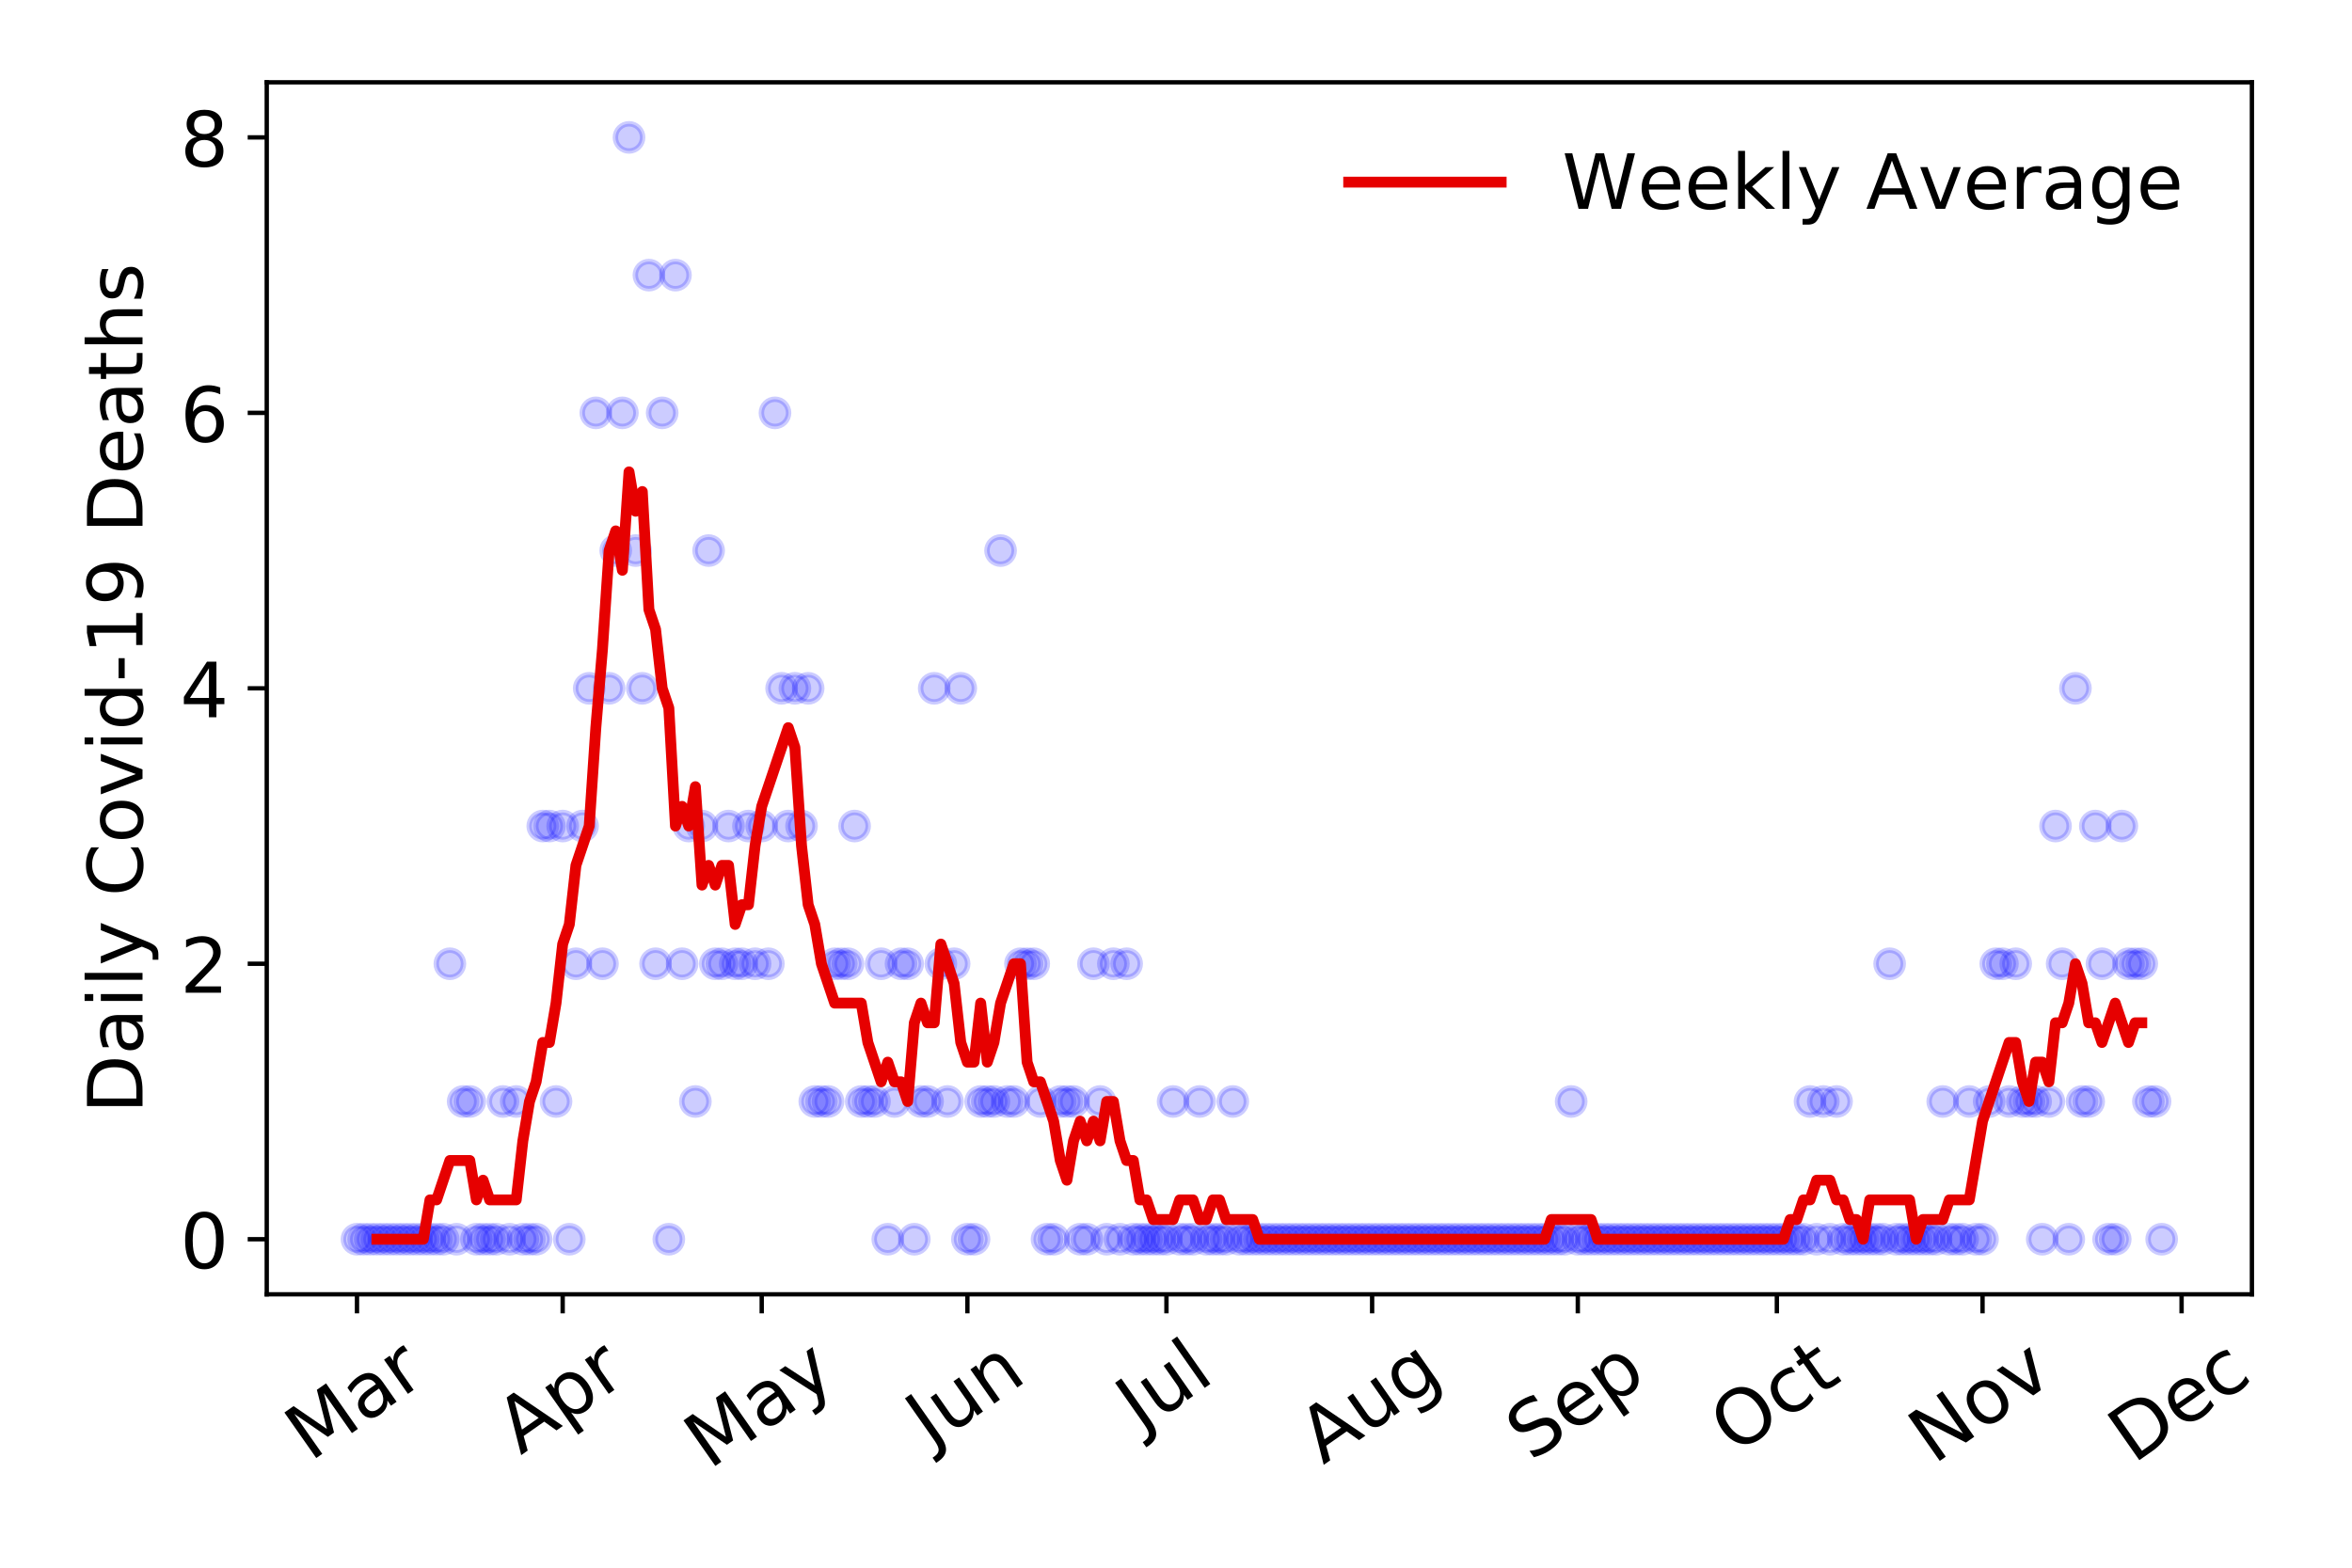 <?xml version="1.0" encoding="utf-8" standalone="no"?>
<!DOCTYPE svg PUBLIC "-//W3C//DTD SVG 1.1//EN"
  "http://www.w3.org/Graphics/SVG/1.1/DTD/svg11.dtd">
<!-- Created with matplotlib (https://matplotlib.org/) -->
<svg height="288pt" version="1.1" viewBox="0 0 432 288" width="432pt" xmlns="http://www.w3.org/2000/svg" xmlns:xlink="http://www.w3.org/1999/xlink">
 <defs>
  <style type="text/css">
*{stroke-linecap:butt;stroke-linejoin:round;}
  </style>
 </defs>
 <g id="figure_1">
  <g id="patch_1">
   <path d="M 0 288 
L 432 288 
L 432 0 
L 0 0 
z
" style="fill:#ffffff;"/>
  </g>
  <g id="axes_1">
   <g id="patch_2">
    <path d="M 48.995 237.778 
L 413.616 237.778 
L 413.616 15.12 
L 48.995 15.12 
z
" style="fill:#ffffff;"/>
   </g>
   <g id="matplotlib.axis_1">
    <g id="xtick_1">
     <g id="line2d_1">
      <defs>
       <path d="M 0 0 
L 0 3.5 
" id="m6c7208efaf" style="stroke:#000000;stroke-width:0.8;"/>
      </defs>
      <g>
       <use style="stroke:#000000;stroke-width:0.8;" x="65.569" xlink:href="#m6c7208efaf" y="237.778"/>
      </g>
     </g>
     <g id="text_1">
      <!-- Mar -->
      <defs>
       <path d="M 9.812 72.906 
L 24.516 72.906 
L 43.109 23.297 
L 61.812 72.906 
L 76.516 72.906 
L 76.516 0 
L 66.891 0 
L 66.891 64.016 
L 48.094 14.016 
L 38.188 14.016 
L 19.391 64.016 
L 19.391 0 
L 9.812 0 
z
" id="DejaVuSans-77"/>
       <path d="M 34.281 27.484 
Q 23.391 27.484 19.188 25 
Q 14.984 22.516 14.984 16.5 
Q 14.984 11.719 18.141 8.906 
Q 21.297 6.109 26.703 6.109 
Q 34.188 6.109 38.703 11.406 
Q 43.219 16.703 43.219 25.484 
L 43.219 27.484 
z
M 52.203 31.203 
L 52.203 0 
L 43.219 0 
L 43.219 8.297 
Q 40.141 3.328 35.547 0.953 
Q 30.953 -1.422 24.312 -1.422 
Q 15.922 -1.422 10.953 3.297 
Q 6 8.016 6 15.922 
Q 6 25.141 12.172 29.828 
Q 18.359 34.516 30.609 34.516 
L 43.219 34.516 
L 43.219 35.406 
Q 43.219 41.609 39.141 45 
Q 35.062 48.391 27.688 48.391 
Q 23 48.391 18.547 47.266 
Q 14.109 46.141 10.016 43.891 
L 10.016 52.203 
Q 14.938 54.109 19.578 55.047 
Q 24.219 56 28.609 56 
Q 40.484 56 46.344 49.844 
Q 52.203 43.703 52.203 31.203 
z
" id="DejaVuSans-97"/>
       <path d="M 41.109 46.297 
Q 39.594 47.172 37.812 47.578 
Q 36.031 48 33.891 48 
Q 26.266 48 22.188 43.047 
Q 18.109 38.094 18.109 28.812 
L 18.109 0 
L 9.078 0 
L 9.078 54.688 
L 18.109 54.688 
L 18.109 46.188 
Q 20.953 51.172 25.484 53.578 
Q 30.031 56 36.531 56 
Q 37.453 56 38.578 55.875 
Q 39.703 55.766 41.062 55.516 
z
" id="DejaVuSans-114"/>
      </defs>
      <g transform="translate(56.966 268.643)rotate(-35)scale(0.14 -0.14)">
       <use xlink:href="#DejaVuSans-77"/>
       <use x="86.279" xlink:href="#DejaVuSans-97"/>
       <use x="147.559" xlink:href="#DejaVuSans-114"/>
      </g>
     </g>
    </g>
    <g id="xtick_2">
     <g id="line2d_2">
      <g>
       <use style="stroke:#000000;stroke-width:0.8;" x="103.347" xlink:href="#m6c7208efaf" y="237.778"/>
      </g>
     </g>
     <g id="text_2">
      <!-- Apr -->
      <defs>
       <path d="M 34.188 63.188 
L 20.797 26.906 
L 47.609 26.906 
z
M 28.609 72.906 
L 39.797 72.906 
L 67.578 0 
L 57.328 0 
L 50.688 18.703 
L 17.828 18.703 
L 11.188 0 
L 0.781 0 
z
" id="DejaVuSans-65"/>
       <path d="M 18.109 8.203 
L 18.109 -20.797 
L 9.078 -20.797 
L 9.078 54.688 
L 18.109 54.688 
L 18.109 46.391 
Q 20.953 51.266 25.266 53.625 
Q 29.594 56 35.594 56 
Q 45.562 56 51.781 48.094 
Q 58.016 40.188 58.016 27.297 
Q 58.016 14.406 51.781 6.484 
Q 45.562 -1.422 35.594 -1.422 
Q 29.594 -1.422 25.266 0.953 
Q 20.953 3.328 18.109 8.203 
z
M 48.688 27.297 
Q 48.688 37.203 44.609 42.844 
Q 40.531 48.484 33.406 48.484 
Q 26.266 48.484 22.188 42.844 
Q 18.109 37.203 18.109 27.297 
Q 18.109 17.391 22.188 11.75 
Q 26.266 6.109 33.406 6.109 
Q 40.531 6.109 44.609 11.75 
Q 48.688 17.391 48.688 27.297 
z
" id="DejaVuSans-112"/>
      </defs>
      <g transform="translate(95.643 267.384)rotate(-35)scale(0.14 -0.14)">
       <use xlink:href="#DejaVuSans-65"/>
       <use x="68.408" xlink:href="#DejaVuSans-112"/>
       <use x="131.885" xlink:href="#DejaVuSans-114"/>
      </g>
     </g>
    </g>
    <g id="xtick_3">
     <g id="line2d_3">
      <g>
       <use style="stroke:#000000;stroke-width:0.8;" x="139.907" xlink:href="#m6c7208efaf" y="237.778"/>
      </g>
     </g>
     <g id="text_3">
      <!-- May -->
      <defs>
       <path d="M 32.172 -5.078 
Q 28.375 -14.844 24.75 -17.812 
Q 21.141 -20.797 15.094 -20.797 
L 7.906 -20.797 
L 7.906 -13.281 
L 13.188 -13.281 
Q 16.891 -13.281 18.938 -11.516 
Q 21 -9.766 23.484 -3.219 
L 25.094 0.875 
L 2.984 54.688 
L 12.5 54.688 
L 29.594 11.922 
L 46.688 54.688 
L 56.203 54.688 
z
" id="DejaVuSans-121"/>
      </defs>
      <g transform="translate(130.267 270.094)rotate(-35)scale(0.14 -0.14)">
       <use xlink:href="#DejaVuSans-77"/>
       <use x="86.279" xlink:href="#DejaVuSans-97"/>
       <use x="147.559" xlink:href="#DejaVuSans-121"/>
      </g>
     </g>
    </g>
    <g id="xtick_4">
     <g id="line2d_4">
      <g>
       <use style="stroke:#000000;stroke-width:0.8;" x="177.685" xlink:href="#m6c7208efaf" y="237.778"/>
      </g>
     </g>
     <g id="text_4">
      <!-- Jun -->
      <defs>
       <path d="M 9.812 72.906 
L 19.672 72.906 
L 19.672 5.078 
Q 19.672 -8.109 14.672 -14.062 
Q 9.672 -20.016 -1.422 -20.016 
L -5.172 -20.016 
L -5.172 -11.719 
L -2.094 -11.719 
Q 4.438 -11.719 7.125 -8.047 
Q 9.812 -4.391 9.812 5.078 
z
" id="DejaVuSans-74"/>
       <path d="M 8.5 21.578 
L 8.5 54.688 
L 17.484 54.688 
L 17.484 21.922 
Q 17.484 14.156 20.5 10.266 
Q 23.531 6.391 29.594 6.391 
Q 36.859 6.391 41.078 11.031 
Q 45.312 15.672 45.312 23.688 
L 45.312 54.688 
L 54.297 54.688 
L 54.297 0 
L 45.312 0 
L 45.312 8.406 
Q 42.047 3.422 37.719 1 
Q 33.406 -1.422 27.688 -1.422 
Q 18.266 -1.422 13.375 4.438 
Q 8.5 10.297 8.5 21.578 
z
M 31.109 56 
z
" id="DejaVuSans-117"/>
       <path d="M 54.891 33.016 
L 54.891 0 
L 45.906 0 
L 45.906 32.719 
Q 45.906 40.484 42.875 44.328 
Q 39.844 48.188 33.797 48.188 
Q 26.516 48.188 22.312 43.547 
Q 18.109 38.922 18.109 30.906 
L 18.109 0 
L 9.078 0 
L 9.078 54.688 
L 18.109 54.688 
L 18.109 46.188 
Q 21.344 51.125 25.703 53.562 
Q 30.078 56 35.797 56 
Q 45.219 56 50.047 50.172 
Q 54.891 44.344 54.891 33.016 
z
" id="DejaVuSans-110"/>
      </defs>
      <g transform="translate(170.941 266.039)rotate(-35)scale(0.14 -0.14)">
       <use xlink:href="#DejaVuSans-74"/>
       <use x="29.492" xlink:href="#DejaVuSans-117"/>
       <use x="92.871" xlink:href="#DejaVuSans-110"/>
      </g>
     </g>
    </g>
    <g id="xtick_5">
     <g id="line2d_5">
      <g>
       <use style="stroke:#000000;stroke-width:0.8;" x="214.245" xlink:href="#m6c7208efaf" y="237.778"/>
      </g>
     </g>
     <g id="text_5">
      <!-- Jul -->
      <defs>
       <path d="M 9.422 75.984 
L 18.406 75.984 
L 18.406 0 
L 9.422 0 
z
" id="DejaVuSans-108"/>
      </defs>
      <g transform="translate(209.542 263.181)rotate(-35)scale(0.14 -0.14)">
       <use xlink:href="#DejaVuSans-74"/>
       <use x="29.492" xlink:href="#DejaVuSans-117"/>
       <use x="92.871" xlink:href="#DejaVuSans-108"/>
      </g>
     </g>
    </g>
    <g id="xtick_6">
     <g id="line2d_6">
      <g>
       <use style="stroke:#000000;stroke-width:0.8;" x="252.023" xlink:href="#m6c7208efaf" y="237.778"/>
      </g>
     </g>
     <g id="text_6">
      <!-- Aug -->
      <defs>
       <path d="M 45.406 27.984 
Q 45.406 37.75 41.375 43.109 
Q 37.359 48.484 30.078 48.484 
Q 22.859 48.484 18.828 43.109 
Q 14.797 37.75 14.797 27.984 
Q 14.797 18.266 18.828 12.891 
Q 22.859 7.516 30.078 7.516 
Q 37.359 7.516 41.375 12.891 
Q 45.406 18.266 45.406 27.984 
z
M 54.391 6.781 
Q 54.391 -7.172 48.188 -13.984 
Q 42 -20.797 29.203 -20.797 
Q 24.469 -20.797 20.266 -20.094 
Q 16.062 -19.391 12.109 -17.922 
L 12.109 -9.188 
Q 16.062 -11.328 19.922 -12.344 
Q 23.781 -13.375 27.781 -13.375 
Q 36.625 -13.375 41.016 -8.766 
Q 45.406 -4.156 45.406 5.172 
L 45.406 9.625 
Q 42.625 4.781 38.281 2.391 
Q 33.938 0 27.875 0 
Q 17.828 0 11.672 7.656 
Q 5.516 15.328 5.516 27.984 
Q 5.516 40.672 11.672 48.328 
Q 17.828 56 27.875 56 
Q 33.938 56 38.281 53.609 
Q 42.625 51.219 45.406 46.391 
L 45.406 54.688 
L 54.391 54.688 
z
" id="DejaVuSans-103"/>
      </defs>
      <g transform="translate(243.042 269.172)rotate(-35)scale(0.14 -0.14)">
       <use xlink:href="#DejaVuSans-65"/>
       <use x="68.408" xlink:href="#DejaVuSans-117"/>
       <use x="131.787" xlink:href="#DejaVuSans-103"/>
      </g>
     </g>
    </g>
    <g id="xtick_7">
     <g id="line2d_7">
      <g>
       <use style="stroke:#000000;stroke-width:0.8;" x="289.801" xlink:href="#m6c7208efaf" y="237.778"/>
      </g>
     </g>
     <g id="text_7">
      <!-- Sep -->
      <defs>
       <path d="M 53.516 70.516 
L 53.516 60.891 
Q 47.906 63.578 42.922 64.891 
Q 37.938 66.219 33.297 66.219 
Q 25.25 66.219 20.875 63.094 
Q 16.5 59.969 16.5 54.203 
Q 16.5 49.359 19.406 46.891 
Q 22.312 44.438 30.422 42.922 
L 36.375 41.703 
Q 47.406 39.594 52.656 34.297 
Q 57.906 29 57.906 20.125 
Q 57.906 9.516 50.797 4.047 
Q 43.703 -1.422 29.984 -1.422 
Q 24.812 -1.422 18.969 -0.25 
Q 13.141 0.922 6.891 3.219 
L 6.891 13.375 
Q 12.891 10.016 18.656 8.297 
Q 24.422 6.594 29.984 6.594 
Q 38.422 6.594 43.016 9.906 
Q 47.609 13.234 47.609 19.391 
Q 47.609 24.75 44.312 27.781 
Q 41.016 30.812 33.5 32.328 
L 27.484 33.5 
Q 16.453 35.688 11.516 40.375 
Q 6.594 45.062 6.594 53.422 
Q 6.594 63.094 13.406 68.656 
Q 20.219 74.219 32.172 74.219 
Q 37.312 74.219 42.625 73.281 
Q 47.953 72.359 53.516 70.516 
z
" id="DejaVuSans-83"/>
       <path d="M 56.203 29.594 
L 56.203 25.203 
L 14.891 25.203 
Q 15.484 15.922 20.484 11.062 
Q 25.484 6.203 34.422 6.203 
Q 39.594 6.203 44.453 7.469 
Q 49.312 8.734 54.109 11.281 
L 54.109 2.781 
Q 49.266 0.734 44.188 -0.344 
Q 39.109 -1.422 33.891 -1.422 
Q 20.797 -1.422 13.156 6.188 
Q 5.516 13.812 5.516 26.812 
Q 5.516 40.234 12.766 48.109 
Q 20.016 56 32.328 56 
Q 43.359 56 49.781 48.891 
Q 56.203 41.797 56.203 29.594 
z
M 47.219 32.234 
Q 47.125 39.594 43.094 43.984 
Q 39.062 48.391 32.422 48.391 
Q 24.906 48.391 20.391 44.141 
Q 15.875 39.891 15.188 32.172 
z
" id="DejaVuSans-101"/>
      </defs>
      <g transform="translate(281.208 268.629)rotate(-35)scale(0.14 -0.14)">
       <use xlink:href="#DejaVuSans-83"/>
       <use x="63.477" xlink:href="#DejaVuSans-101"/>
       <use x="125" xlink:href="#DejaVuSans-112"/>
      </g>
     </g>
    </g>
    <g id="xtick_8">
     <g id="line2d_8">
      <g>
       <use style="stroke:#000000;stroke-width:0.8;" x="326.361" xlink:href="#m6c7208efaf" y="237.778"/>
      </g>
     </g>
     <g id="text_8">
      <!-- Oct -->
      <defs>
       <path d="M 39.406 66.219 
Q 28.656 66.219 22.328 58.203 
Q 16.016 50.203 16.016 36.375 
Q 16.016 22.609 22.328 14.594 
Q 28.656 6.594 39.406 6.594 
Q 50.141 6.594 56.422 14.594 
Q 62.703 22.609 62.703 36.375 
Q 62.703 50.203 56.422 58.203 
Q 50.141 66.219 39.406 66.219 
z
M 39.406 74.219 
Q 54.734 74.219 63.906 63.938 
Q 73.094 53.656 73.094 36.375 
Q 73.094 19.141 63.906 8.859 
Q 54.734 -1.422 39.406 -1.422 
Q 24.031 -1.422 14.812 8.828 
Q 5.609 19.094 5.609 36.375 
Q 5.609 53.656 14.812 63.938 
Q 24.031 74.219 39.406 74.219 
z
" id="DejaVuSans-79"/>
       <path d="M 48.781 52.594 
L 48.781 44.188 
Q 44.969 46.297 41.141 47.344 
Q 37.312 48.391 33.406 48.391 
Q 24.656 48.391 19.812 42.844 
Q 14.984 37.312 14.984 27.297 
Q 14.984 17.281 19.812 11.734 
Q 24.656 6.203 33.406 6.203 
Q 37.312 6.203 41.141 7.25 
Q 44.969 8.297 48.781 10.406 
L 48.781 2.094 
Q 45.016 0.344 40.984 -0.531 
Q 36.969 -1.422 32.422 -1.422 
Q 20.062 -1.422 12.781 6.344 
Q 5.516 14.109 5.516 27.297 
Q 5.516 40.672 12.859 48.328 
Q 20.219 56 33.016 56 
Q 37.156 56 41.109 55.141 
Q 45.062 54.297 48.781 52.594 
z
" id="DejaVuSans-99"/>
       <path d="M 18.312 70.219 
L 18.312 54.688 
L 36.812 54.688 
L 36.812 47.703 
L 18.312 47.703 
L 18.312 18.016 
Q 18.312 11.328 20.141 9.422 
Q 21.969 7.516 27.594 7.516 
L 36.812 7.516 
L 36.812 0 
L 27.594 0 
Q 17.188 0 13.234 3.875 
Q 9.281 7.766 9.281 18.016 
L 9.281 47.703 
L 2.688 47.703 
L 2.688 54.688 
L 9.281 54.688 
L 9.281 70.219 
z
" id="DejaVuSans-116"/>
      </defs>
      <g transform="translate(318.662 267.377)rotate(-35)scale(0.14 -0.14)">
       <use xlink:href="#DejaVuSans-79"/>
       <use x="78.711" xlink:href="#DejaVuSans-99"/>
       <use x="133.691" xlink:href="#DejaVuSans-116"/>
      </g>
     </g>
    </g>
    <g id="xtick_9">
     <g id="line2d_9">
      <g>
       <use style="stroke:#000000;stroke-width:0.8;" x="364.139" xlink:href="#m6c7208efaf" y="237.778"/>
      </g>
     </g>
     <g id="text_9">
      <!-- Nov -->
      <defs>
       <path d="M 9.812 72.906 
L 23.094 72.906 
L 55.422 11.922 
L 55.422 72.906 
L 64.984 72.906 
L 64.984 0 
L 51.703 0 
L 19.391 60.984 
L 19.391 0 
L 9.812 0 
z
" id="DejaVuSans-78"/>
       <path d="M 30.609 48.391 
Q 23.391 48.391 19.188 42.75 
Q 14.984 37.109 14.984 27.297 
Q 14.984 17.484 19.156 11.844 
Q 23.344 6.203 30.609 6.203 
Q 37.797 6.203 41.984 11.859 
Q 46.188 17.531 46.188 27.297 
Q 46.188 37.016 41.984 42.703 
Q 37.797 48.391 30.609 48.391 
z
M 30.609 56 
Q 42.328 56 49.016 48.375 
Q 55.719 40.766 55.719 27.297 
Q 55.719 13.875 49.016 6.219 
Q 42.328 -1.422 30.609 -1.422 
Q 18.844 -1.422 12.172 6.219 
Q 5.516 13.875 5.516 27.297 
Q 5.516 40.766 12.172 48.375 
Q 18.844 56 30.609 56 
z
" id="DejaVuSans-111"/>
       <path d="M 2.984 54.688 
L 12.5 54.688 
L 29.594 8.797 
L 46.688 54.688 
L 56.203 54.688 
L 35.688 0 
L 23.484 0 
z
" id="DejaVuSans-118"/>
      </defs>
      <g transform="translate(355.163 269.166)rotate(-35)scale(0.14 -0.14)">
       <use xlink:href="#DejaVuSans-78"/>
       <use x="74.805" xlink:href="#DejaVuSans-111"/>
       <use x="135.986" xlink:href="#DejaVuSans-118"/>
      </g>
     </g>
    </g>
    <g id="xtick_10">
     <g id="line2d_10">
      <g>
       <use style="stroke:#000000;stroke-width:0.8;" x="400.699" xlink:href="#m6c7208efaf" y="237.778"/>
      </g>
     </g>
     <g id="text_10">
      <!-- Dec -->
      <defs>
       <path d="M 19.672 64.797 
L 19.672 8.109 
L 31.594 8.109 
Q 46.688 8.109 53.688 14.938 
Q 60.688 21.781 60.688 36.531 
Q 60.688 51.172 53.688 57.984 
Q 46.688 64.797 31.594 64.797 
z
M 9.812 72.906 
L 30.078 72.906 
Q 51.266 72.906 61.172 64.094 
Q 71.094 55.281 71.094 36.531 
Q 71.094 17.672 61.125 8.828 
Q 51.172 0 30.078 0 
L 9.812 0 
z
" id="DejaVuSans-68"/>
      </defs>
      <g transform="translate(391.818 269.032)rotate(-35)scale(0.14 -0.14)">
       <use xlink:href="#DejaVuSans-68"/>
       <use x="77.002" xlink:href="#DejaVuSans-101"/>
       <use x="138.525" xlink:href="#DejaVuSans-99"/>
      </g>
     </g>
    </g>
   </g>
   <g id="matplotlib.axis_2">
    <g id="ytick_1">
     <g id="line2d_11">
      <defs>
       <path d="M 0 0 
L -3.5 0 
" id="mc5fee9622b" style="stroke:#000000;stroke-width:0.8;"/>
      </defs>
      <g>
       <use style="stroke:#000000;stroke-width:0.8;" x="48.995" xlink:href="#mc5fee9622b" y="227.657"/>
      </g>
     </g>
     <g id="text_11">
      <!-- 0 -->
      <defs>
       <path d="M 31.781 66.406 
Q 24.172 66.406 20.328 58.906 
Q 16.5 51.422 16.5 36.375 
Q 16.5 21.391 20.328 13.891 
Q 24.172 6.391 31.781 6.391 
Q 39.453 6.391 43.281 13.891 
Q 47.125 21.391 47.125 36.375 
Q 47.125 51.422 43.281 58.906 
Q 39.453 66.406 31.781 66.406 
z
M 31.781 74.219 
Q 44.047 74.219 50.516 64.516 
Q 56.984 54.828 56.984 36.375 
Q 56.984 17.969 50.516 8.266 
Q 44.047 -1.422 31.781 -1.422 
Q 19.531 -1.422 13.062 8.266 
Q 6.594 17.969 6.594 36.375 
Q 6.594 54.828 13.062 64.516 
Q 19.531 74.219 31.781 74.219 
z
" id="DejaVuSans-48"/>
      </defs>
      <g transform="translate(33.087 232.976)scale(0.14 -0.14)">
       <use xlink:href="#DejaVuSans-48"/>
      </g>
     </g>
    </g>
    <g id="ytick_2">
     <g id="line2d_12">
      <g>
       <use style="stroke:#000000;stroke-width:0.8;" x="48.995" xlink:href="#mc5fee9622b" y="177.053"/>
      </g>
     </g>
     <g id="text_12">
      <!-- 2 -->
      <defs>
       <path d="M 19.188 8.297 
L 53.609 8.297 
L 53.609 0 
L 7.328 0 
L 7.328 8.297 
Q 12.938 14.109 22.625 23.891 
Q 32.328 33.688 34.812 36.531 
Q 39.547 41.844 41.422 45.531 
Q 43.312 49.219 43.312 52.781 
Q 43.312 58.594 39.234 62.25 
Q 35.156 65.922 28.609 65.922 
Q 23.969 65.922 18.812 64.312 
Q 13.672 62.703 7.812 59.422 
L 7.812 69.391 
Q 13.766 71.781 18.938 73 
Q 24.125 74.219 28.422 74.219 
Q 39.75 74.219 46.484 68.547 
Q 53.219 62.891 53.219 53.422 
Q 53.219 48.922 51.531 44.891 
Q 49.859 40.875 45.406 35.406 
Q 44.188 33.984 37.641 27.219 
Q 31.109 20.453 19.188 8.297 
z
" id="DejaVuSans-50"/>
      </defs>
      <g transform="translate(33.087 182.372)scale(0.14 -0.14)">
       <use xlink:href="#DejaVuSans-50"/>
      </g>
     </g>
    </g>
    <g id="ytick_3">
     <g id="line2d_13">
      <g>
       <use style="stroke:#000000;stroke-width:0.8;" x="48.995" xlink:href="#mc5fee9622b" y="126.449"/>
      </g>
     </g>
     <g id="text_13">
      <!-- 4 -->
      <defs>
       <path d="M 37.797 64.312 
L 12.891 25.391 
L 37.797 25.391 
z
M 35.203 72.906 
L 47.609 72.906 
L 47.609 25.391 
L 58.016 25.391 
L 58.016 17.188 
L 47.609 17.188 
L 47.609 0 
L 37.797 0 
L 37.797 17.188 
L 4.891 17.188 
L 4.891 26.703 
z
" id="DejaVuSans-52"/>
      </defs>
      <g transform="translate(33.087 131.768)scale(0.14 -0.14)">
       <use xlink:href="#DejaVuSans-52"/>
      </g>
     </g>
    </g>
    <g id="ytick_4">
     <g id="line2d_14">
      <g>
       <use style="stroke:#000000;stroke-width:0.8;" x="48.995" xlink:href="#mc5fee9622b" y="75.845"/>
      </g>
     </g>
     <g id="text_14">
      <!-- 6 -->
      <defs>
       <path d="M 33.016 40.375 
Q 26.375 40.375 22.484 35.828 
Q 18.609 31.297 18.609 23.391 
Q 18.609 15.531 22.484 10.953 
Q 26.375 6.391 33.016 6.391 
Q 39.656 6.391 43.531 10.953 
Q 47.406 15.531 47.406 23.391 
Q 47.406 31.297 43.531 35.828 
Q 39.656 40.375 33.016 40.375 
z
M 52.594 71.297 
L 52.594 62.312 
Q 48.875 64.062 45.094 64.984 
Q 41.312 65.922 37.594 65.922 
Q 27.828 65.922 22.672 59.328 
Q 17.531 52.734 16.797 39.406 
Q 19.672 43.656 24.016 45.922 
Q 28.375 48.188 33.594 48.188 
Q 44.578 48.188 50.953 41.516 
Q 57.328 34.859 57.328 23.391 
Q 57.328 12.156 50.688 5.359 
Q 44.047 -1.422 33.016 -1.422 
Q 20.359 -1.422 13.672 8.266 
Q 6.984 17.969 6.984 36.375 
Q 6.984 53.656 15.188 63.938 
Q 23.391 74.219 37.203 74.219 
Q 40.922 74.219 44.703 73.484 
Q 48.484 72.75 52.594 71.297 
z
" id="DejaVuSans-54"/>
      </defs>
      <g transform="translate(33.087 81.164)scale(0.14 -0.14)">
       <use xlink:href="#DejaVuSans-54"/>
      </g>
     </g>
    </g>
    <g id="ytick_5">
     <g id="line2d_15">
      <g>
       <use style="stroke:#000000;stroke-width:0.8;" x="48.995" xlink:href="#mc5fee9622b" y="25.241"/>
      </g>
     </g>
     <g id="text_15">
      <!-- 8 -->
      <defs>
       <path d="M 31.781 34.625 
Q 24.75 34.625 20.719 30.859 
Q 16.703 27.094 16.703 20.516 
Q 16.703 13.922 20.719 10.156 
Q 24.75 6.391 31.781 6.391 
Q 38.812 6.391 42.859 10.172 
Q 46.922 13.969 46.922 20.516 
Q 46.922 27.094 42.891 30.859 
Q 38.875 34.625 31.781 34.625 
z
M 21.922 38.812 
Q 15.578 40.375 12.031 44.719 
Q 8.5 49.078 8.5 55.328 
Q 8.5 64.062 14.719 69.141 
Q 20.953 74.219 31.781 74.219 
Q 42.672 74.219 48.875 69.141 
Q 55.078 64.062 55.078 55.328 
Q 55.078 49.078 51.531 44.719 
Q 48 40.375 41.703 38.812 
Q 48.828 37.156 52.797 32.312 
Q 56.781 27.484 56.781 20.516 
Q 56.781 9.906 50.312 4.234 
Q 43.844 -1.422 31.781 -1.422 
Q 19.734 -1.422 13.25 4.234 
Q 6.781 9.906 6.781 20.516 
Q 6.781 27.484 10.781 32.312 
Q 14.797 37.156 21.922 38.812 
z
M 18.312 54.391 
Q 18.312 48.734 21.844 45.562 
Q 25.391 42.391 31.781 42.391 
Q 38.141 42.391 41.719 45.562 
Q 45.312 48.734 45.312 54.391 
Q 45.312 60.062 41.719 63.234 
Q 38.141 66.406 31.781 66.406 
Q 25.391 66.406 21.844 63.234 
Q 18.312 60.062 18.312 54.391 
z
" id="DejaVuSans-56"/>
      </defs>
      <g transform="translate(33.087 30.56)scale(0.14 -0.14)">
       <use xlink:href="#DejaVuSans-56"/>
      </g>
     </g>
    </g>
    <g id="text_16">
     <!-- Daily Covid-19 Deaths -->
     <defs>
      <path d="M 9.422 54.688 
L 18.406 54.688 
L 18.406 0 
L 9.422 0 
z
M 9.422 75.984 
L 18.406 75.984 
L 18.406 64.594 
L 9.422 64.594 
z
" id="DejaVuSans-105"/>
      <path id="DejaVuSans-32"/>
      <path d="M 64.406 67.281 
L 64.406 56.891 
Q 59.422 61.531 53.781 63.812 
Q 48.141 66.109 41.797 66.109 
Q 29.297 66.109 22.656 58.469 
Q 16.016 50.828 16.016 36.375 
Q 16.016 21.969 22.656 14.328 
Q 29.297 6.688 41.797 6.688 
Q 48.141 6.688 53.781 8.984 
Q 59.422 11.281 64.406 15.922 
L 64.406 5.609 
Q 59.234 2.094 53.438 0.328 
Q 47.656 -1.422 41.219 -1.422 
Q 24.656 -1.422 15.125 8.703 
Q 5.609 18.844 5.609 36.375 
Q 5.609 53.953 15.125 64.078 
Q 24.656 74.219 41.219 74.219 
Q 47.75 74.219 53.531 72.484 
Q 59.328 70.75 64.406 67.281 
z
" id="DejaVuSans-67"/>
      <path d="M 45.406 46.391 
L 45.406 75.984 
L 54.391 75.984 
L 54.391 0 
L 45.406 0 
L 45.406 8.203 
Q 42.578 3.328 38.25 0.953 
Q 33.938 -1.422 27.875 -1.422 
Q 17.969 -1.422 11.734 6.484 
Q 5.516 14.406 5.516 27.297 
Q 5.516 40.188 11.734 48.094 
Q 17.969 56 27.875 56 
Q 33.938 56 38.25 53.625 
Q 42.578 51.266 45.406 46.391 
z
M 14.797 27.297 
Q 14.797 17.391 18.875 11.75 
Q 22.953 6.109 30.078 6.109 
Q 37.203 6.109 41.297 11.75 
Q 45.406 17.391 45.406 27.297 
Q 45.406 37.203 41.297 42.844 
Q 37.203 48.484 30.078 48.484 
Q 22.953 48.484 18.875 42.844 
Q 14.797 37.203 14.797 27.297 
z
" id="DejaVuSans-100"/>
      <path d="M 4.891 31.391 
L 31.203 31.391 
L 31.203 23.391 
L 4.891 23.391 
z
" id="DejaVuSans-45"/>
      <path d="M 12.406 8.297 
L 28.516 8.297 
L 28.516 63.922 
L 10.984 60.406 
L 10.984 69.391 
L 28.422 72.906 
L 38.281 72.906 
L 38.281 8.297 
L 54.391 8.297 
L 54.391 0 
L 12.406 0 
z
" id="DejaVuSans-49"/>
      <path d="M 10.984 1.516 
L 10.984 10.5 
Q 14.703 8.734 18.5 7.812 
Q 22.312 6.891 25.984 6.891 
Q 35.75 6.891 40.891 13.453 
Q 46.047 20.016 46.781 33.406 
Q 43.953 29.203 39.594 26.953 
Q 35.25 24.703 29.984 24.703 
Q 19.047 24.703 12.672 31.312 
Q 6.297 37.938 6.297 49.422 
Q 6.297 60.641 12.938 67.422 
Q 19.578 74.219 30.609 74.219 
Q 43.266 74.219 49.922 64.516 
Q 56.594 54.828 56.594 36.375 
Q 56.594 19.141 48.406 8.859 
Q 40.234 -1.422 26.422 -1.422 
Q 22.703 -1.422 18.891 -0.688 
Q 15.094 0.047 10.984 1.516 
z
M 30.609 32.422 
Q 37.25 32.422 41.125 36.953 
Q 45.016 41.5 45.016 49.422 
Q 45.016 57.281 41.125 61.844 
Q 37.25 66.406 30.609 66.406 
Q 23.969 66.406 20.094 61.844 
Q 16.219 57.281 16.219 49.422 
Q 16.219 41.5 20.094 36.953 
Q 23.969 32.422 30.609 32.422 
z
" id="DejaVuSans-57"/>
      <path d="M 54.891 33.016 
L 54.891 0 
L 45.906 0 
L 45.906 32.719 
Q 45.906 40.484 42.875 44.328 
Q 39.844 48.188 33.797 48.188 
Q 26.516 48.188 22.312 43.547 
Q 18.109 38.922 18.109 30.906 
L 18.109 0 
L 9.078 0 
L 9.078 75.984 
L 18.109 75.984 
L 18.109 46.188 
Q 21.344 51.125 25.703 53.562 
Q 30.078 56 35.797 56 
Q 45.219 56 50.047 50.172 
Q 54.891 44.344 54.891 33.016 
z
" id="DejaVuSans-104"/>
      <path d="M 44.281 53.078 
L 44.281 44.578 
Q 40.484 46.531 36.375 47.5 
Q 32.281 48.484 27.875 48.484 
Q 21.188 48.484 17.844 46.438 
Q 14.5 44.391 14.5 40.281 
Q 14.5 37.156 16.891 35.375 
Q 19.281 33.594 26.516 31.984 
L 29.594 31.297 
Q 39.156 29.25 43.188 25.516 
Q 47.219 21.781 47.219 15.094 
Q 47.219 7.469 41.188 3.016 
Q 35.156 -1.422 24.609 -1.422 
Q 20.219 -1.422 15.453 -0.562 
Q 10.688 0.297 5.422 2 
L 5.422 11.281 
Q 10.406 8.688 15.234 7.391 
Q 20.062 6.109 24.812 6.109 
Q 31.156 6.109 34.562 8.281 
Q 37.984 10.453 37.984 14.406 
Q 37.984 18.062 35.516 20.016 
Q 33.062 21.969 24.703 23.781 
L 21.578 24.516 
Q 13.234 26.266 9.516 29.906 
Q 5.812 33.547 5.812 39.891 
Q 5.812 47.609 11.281 51.797 
Q 16.75 56 26.812 56 
Q 31.781 56 36.172 55.266 
Q 40.578 54.547 44.281 53.078 
z
" id="DejaVuSans-115"/>
     </defs>
     <g transform="translate(26.176 204.56)rotate(-90)scale(0.14 -0.14)">
      <use xlink:href="#DejaVuSans-68"/>
      <use x="77.002" xlink:href="#DejaVuSans-97"/>
      <use x="138.281" xlink:href="#DejaVuSans-105"/>
      <use x="166.064" xlink:href="#DejaVuSans-108"/>
      <use x="193.848" xlink:href="#DejaVuSans-121"/>
      <use x="253.027" xlink:href="#DejaVuSans-32"/>
      <use x="284.814" xlink:href="#DejaVuSans-67"/>
      <use x="354.639" xlink:href="#DejaVuSans-111"/>
      <use x="415.82" xlink:href="#DejaVuSans-118"/>
      <use x="475" xlink:href="#DejaVuSans-105"/>
      <use x="502.783" xlink:href="#DejaVuSans-100"/>
      <use x="566.26" xlink:href="#DejaVuSans-45"/>
      <use x="602.344" xlink:href="#DejaVuSans-49"/>
      <use x="665.967" xlink:href="#DejaVuSans-57"/>
      <use x="729.59" xlink:href="#DejaVuSans-32"/>
      <use x="761.377" xlink:href="#DejaVuSans-68"/>
      <use x="838.379" xlink:href="#DejaVuSans-101"/>
      <use x="899.902" xlink:href="#DejaVuSans-97"/>
      <use x="961.182" xlink:href="#DejaVuSans-116"/>
      <use x="1000.391" xlink:href="#DejaVuSans-104"/>
      <use x="1063.77" xlink:href="#DejaVuSans-115"/>
     </g>
    </g>
   </g>
   <g id="line2d_16">
    <defs>
     <path d="M 0 2.5 
C 0.663 2.5 1.299 2.237 1.768 1.768 
C 2.237 1.299 2.5 0.663 2.5 0 
C 2.5 -0.663 2.237 -1.299 1.768 -1.768 
C 1.299 -2.237 0.663 -2.5 0 -2.5 
C -0.663 -2.5 -1.299 -2.237 -1.768 -1.768 
C -2.237 -1.299 -2.5 -0.663 -2.5 0 
C -2.5 0.663 -2.237 1.299 -1.768 1.768 
C -1.299 2.237 -0.663 2.5 0 2.5 
z
" id="m6191d68170" style="stroke:#0000ff;stroke-opacity:0.2;"/>
    </defs>
    <g clip-path="url(#p560532206b)">
     <use style="fill:#0000ff;fill-opacity:0.2;stroke:#0000ff;stroke-opacity:0.2;" x="65.569" xlink:href="#m6191d68170" y="227.657"/>
     <use style="fill:#0000ff;fill-opacity:0.2;stroke:#0000ff;stroke-opacity:0.2;" x="66.787" xlink:href="#m6191d68170" y="227.657"/>
     <use style="fill:#0000ff;fill-opacity:0.2;stroke:#0000ff;stroke-opacity:0.2;" x="68.006" xlink:href="#m6191d68170" y="227.657"/>
     <use style="fill:#0000ff;fill-opacity:0.2;stroke:#0000ff;stroke-opacity:0.2;" x="69.225" xlink:href="#m6191d68170" y="227.657"/>
     <use style="fill:#0000ff;fill-opacity:0.2;stroke:#0000ff;stroke-opacity:0.2;" x="70.443" xlink:href="#m6191d68170" y="227.657"/>
     <use style="fill:#0000ff;fill-opacity:0.2;stroke:#0000ff;stroke-opacity:0.2;" x="71.662" xlink:href="#m6191d68170" y="227.657"/>
     <use style="fill:#0000ff;fill-opacity:0.2;stroke:#0000ff;stroke-opacity:0.2;" x="72.881" xlink:href="#m6191d68170" y="227.657"/>
     <use style="fill:#0000ff;fill-opacity:0.2;stroke:#0000ff;stroke-opacity:0.2;" x="74.099" xlink:href="#m6191d68170" y="227.657"/>
     <use style="fill:#0000ff;fill-opacity:0.2;stroke:#0000ff;stroke-opacity:0.2;" x="75.318" xlink:href="#m6191d68170" y="227.657"/>
     <use style="fill:#0000ff;fill-opacity:0.2;stroke:#0000ff;stroke-opacity:0.2;" x="76.537" xlink:href="#m6191d68170" y="227.657"/>
     <use style="fill:#0000ff;fill-opacity:0.2;stroke:#0000ff;stroke-opacity:0.2;" x="77.755" xlink:href="#m6191d68170" y="227.657"/>
     <use style="fill:#0000ff;fill-opacity:0.2;stroke:#0000ff;stroke-opacity:0.2;" x="78.974" xlink:href="#m6191d68170" y="227.657"/>
     <use style="fill:#0000ff;fill-opacity:0.2;stroke:#0000ff;stroke-opacity:0.2;" x="80.193" xlink:href="#m6191d68170" y="227.657"/>
     <use style="fill:#0000ff;fill-opacity:0.2;stroke:#0000ff;stroke-opacity:0.2;" x="81.411" xlink:href="#m6191d68170" y="227.657"/>
     <use style="fill:#0000ff;fill-opacity:0.2;stroke:#0000ff;stroke-opacity:0.2;" x="82.63" xlink:href="#m6191d68170" y="177.053"/>
     <use style="fill:#0000ff;fill-opacity:0.2;stroke:#0000ff;stroke-opacity:0.2;" x="83.849" xlink:href="#m6191d68170" y="227.657"/>
     <use style="fill:#0000ff;fill-opacity:0.2;stroke:#0000ff;stroke-opacity:0.2;" x="85.067" xlink:href="#m6191d68170" y="202.355"/>
     <use style="fill:#0000ff;fill-opacity:0.2;stroke:#0000ff;stroke-opacity:0.2;" x="86.286" xlink:href="#m6191d68170" y="202.355"/>
     <use style="fill:#0000ff;fill-opacity:0.2;stroke:#0000ff;stroke-opacity:0.2;" x="87.504" xlink:href="#m6191d68170" y="227.657"/>
     <use style="fill:#0000ff;fill-opacity:0.2;stroke:#0000ff;stroke-opacity:0.2;" x="88.723" xlink:href="#m6191d68170" y="227.657"/>
     <use style="fill:#0000ff;fill-opacity:0.2;stroke:#0000ff;stroke-opacity:0.2;" x="89.942" xlink:href="#m6191d68170" y="227.657"/>
     <use style="fill:#0000ff;fill-opacity:0.2;stroke:#0000ff;stroke-opacity:0.2;" x="91.16" xlink:href="#m6191d68170" y="227.657"/>
     <use style="fill:#0000ff;fill-opacity:0.2;stroke:#0000ff;stroke-opacity:0.2;" x="92.379" xlink:href="#m6191d68170" y="202.355"/>
     <use style="fill:#0000ff;fill-opacity:0.2;stroke:#0000ff;stroke-opacity:0.2;" x="93.598" xlink:href="#m6191d68170" y="227.657"/>
     <use style="fill:#0000ff;fill-opacity:0.2;stroke:#0000ff;stroke-opacity:0.2;" x="94.816" xlink:href="#m6191d68170" y="202.355"/>
     <use style="fill:#0000ff;fill-opacity:0.2;stroke:#0000ff;stroke-opacity:0.2;" x="96.035" xlink:href="#m6191d68170" y="227.657"/>
     <use style="fill:#0000ff;fill-opacity:0.2;stroke:#0000ff;stroke-opacity:0.2;" x="97.254" xlink:href="#m6191d68170" y="227.657"/>
     <use style="fill:#0000ff;fill-opacity:0.2;stroke:#0000ff;stroke-opacity:0.2;" x="98.472" xlink:href="#m6191d68170" y="227.657"/>
     <use style="fill:#0000ff;fill-opacity:0.2;stroke:#0000ff;stroke-opacity:0.2;" x="99.691" xlink:href="#m6191d68170" y="151.751"/>
     <use style="fill:#0000ff;fill-opacity:0.2;stroke:#0000ff;stroke-opacity:0.2;" x="100.91" xlink:href="#m6191d68170" y="151.751"/>
     <use style="fill:#0000ff;fill-opacity:0.2;stroke:#0000ff;stroke-opacity:0.2;" x="102.128" xlink:href="#m6191d68170" y="202.355"/>
     <use style="fill:#0000ff;fill-opacity:0.2;stroke:#0000ff;stroke-opacity:0.2;" x="103.347" xlink:href="#m6191d68170" y="151.751"/>
     <use style="fill:#0000ff;fill-opacity:0.2;stroke:#0000ff;stroke-opacity:0.2;" x="104.566" xlink:href="#m6191d68170" y="227.657"/>
     <use style="fill:#0000ff;fill-opacity:0.2;stroke:#0000ff;stroke-opacity:0.2;" x="105.784" xlink:href="#m6191d68170" y="177.053"/>
     <use style="fill:#0000ff;fill-opacity:0.2;stroke:#0000ff;stroke-opacity:0.2;" x="107.003" xlink:href="#m6191d68170" y="151.751"/>
     <use style="fill:#0000ff;fill-opacity:0.2;stroke:#0000ff;stroke-opacity:0.2;" x="108.222" xlink:href="#m6191d68170" y="126.449"/>
     <use style="fill:#0000ff;fill-opacity:0.2;stroke:#0000ff;stroke-opacity:0.2;" x="109.44" xlink:href="#m6191d68170" y="75.845"/>
     <use style="fill:#0000ff;fill-opacity:0.2;stroke:#0000ff;stroke-opacity:0.2;" x="110.659" xlink:href="#m6191d68170" y="177.053"/>
     <use style="fill:#0000ff;fill-opacity:0.2;stroke:#0000ff;stroke-opacity:0.2;" x="111.878" xlink:href="#m6191d68170" y="126.449"/>
     <use style="fill:#0000ff;fill-opacity:0.2;stroke:#0000ff;stroke-opacity:0.2;" x="113.096" xlink:href="#m6191d68170" y="101.147"/>
     <use style="fill:#0000ff;fill-opacity:0.2;stroke:#0000ff;stroke-opacity:0.2;" x="114.315" xlink:href="#m6191d68170" y="75.845"/>
     <use style="fill:#0000ff;fill-opacity:0.2;stroke:#0000ff;stroke-opacity:0.2;" x="115.534" xlink:href="#m6191d68170" y="25.241"/>
     <use style="fill:#0000ff;fill-opacity:0.2;stroke:#0000ff;stroke-opacity:0.2;" x="116.752" xlink:href="#m6191d68170" y="101.147"/>
     <use style="fill:#0000ff;fill-opacity:0.2;stroke:#0000ff;stroke-opacity:0.2;" x="117.971" xlink:href="#m6191d68170" y="126.449"/>
     <use style="fill:#0000ff;fill-opacity:0.2;stroke:#0000ff;stroke-opacity:0.2;" x="119.19" xlink:href="#m6191d68170" y="50.543"/>
     <use style="fill:#0000ff;fill-opacity:0.2;stroke:#0000ff;stroke-opacity:0.2;" x="120.408" xlink:href="#m6191d68170" y="177.053"/>
     <use style="fill:#0000ff;fill-opacity:0.2;stroke:#0000ff;stroke-opacity:0.2;" x="121.627" xlink:href="#m6191d68170" y="75.845"/>
     <use style="fill:#0000ff;fill-opacity:0.2;stroke:#0000ff;stroke-opacity:0.2;" x="122.845" xlink:href="#m6191d68170" y="227.657"/>
     <use style="fill:#0000ff;fill-opacity:0.2;stroke:#0000ff;stroke-opacity:0.2;" x="124.064" xlink:href="#m6191d68170" y="50.543"/>
     <use style="fill:#0000ff;fill-opacity:0.2;stroke:#0000ff;stroke-opacity:0.2;" x="125.283" xlink:href="#m6191d68170" y="177.053"/>
     <use style="fill:#0000ff;fill-opacity:0.2;stroke:#0000ff;stroke-opacity:0.2;" x="126.501" xlink:href="#m6191d68170" y="151.751"/>
     <use style="fill:#0000ff;fill-opacity:0.2;stroke:#0000ff;stroke-opacity:0.2;" x="127.72" xlink:href="#m6191d68170" y="202.355"/>
     <use style="fill:#0000ff;fill-opacity:0.2;stroke:#0000ff;stroke-opacity:0.2;" x="128.939" xlink:href="#m6191d68170" y="151.751"/>
     <use style="fill:#0000ff;fill-opacity:0.2;stroke:#0000ff;stroke-opacity:0.2;" x="130.157" xlink:href="#m6191d68170" y="101.147"/>
     <use style="fill:#0000ff;fill-opacity:0.2;stroke:#0000ff;stroke-opacity:0.2;" x="131.376" xlink:href="#m6191d68170" y="177.053"/>
     <use style="fill:#0000ff;fill-opacity:0.2;stroke:#0000ff;stroke-opacity:0.2;" x="132.595" xlink:href="#m6191d68170" y="177.053"/>
     <use style="fill:#0000ff;fill-opacity:0.2;stroke:#0000ff;stroke-opacity:0.2;" x="133.813" xlink:href="#m6191d68170" y="151.751"/>
     <use style="fill:#0000ff;fill-opacity:0.2;stroke:#0000ff;stroke-opacity:0.2;" x="135.032" xlink:href="#m6191d68170" y="177.053"/>
     <use style="fill:#0000ff;fill-opacity:0.2;stroke:#0000ff;stroke-opacity:0.2;" x="136.251" xlink:href="#m6191d68170" y="177.053"/>
     <use style="fill:#0000ff;fill-opacity:0.2;stroke:#0000ff;stroke-opacity:0.2;" x="137.469" xlink:href="#m6191d68170" y="151.751"/>
     <use style="fill:#0000ff;fill-opacity:0.2;stroke:#0000ff;stroke-opacity:0.2;" x="138.688" xlink:href="#m6191d68170" y="177.053"/>
     <use style="fill:#0000ff;fill-opacity:0.2;stroke:#0000ff;stroke-opacity:0.2;" x="139.907" xlink:href="#m6191d68170" y="151.751"/>
     <use style="fill:#0000ff;fill-opacity:0.2;stroke:#0000ff;stroke-opacity:0.2;" x="141.125" xlink:href="#m6191d68170" y="177.053"/>
     <use style="fill:#0000ff;fill-opacity:0.2;stroke:#0000ff;stroke-opacity:0.2;" x="142.344" xlink:href="#m6191d68170" y="75.845"/>
     <use style="fill:#0000ff;fill-opacity:0.2;stroke:#0000ff;stroke-opacity:0.2;" x="143.563" xlink:href="#m6191d68170" y="126.449"/>
     <use style="fill:#0000ff;fill-opacity:0.2;stroke:#0000ff;stroke-opacity:0.2;" x="144.781" xlink:href="#m6191d68170" y="151.751"/>
     <use style="fill:#0000ff;fill-opacity:0.2;stroke:#0000ff;stroke-opacity:0.2;" x="146" xlink:href="#m6191d68170" y="126.449"/>
     <use style="fill:#0000ff;fill-opacity:0.2;stroke:#0000ff;stroke-opacity:0.2;" x="147.219" xlink:href="#m6191d68170" y="151.751"/>
     <use style="fill:#0000ff;fill-opacity:0.2;stroke:#0000ff;stroke-opacity:0.2;" x="148.437" xlink:href="#m6191d68170" y="126.449"/>
     <use style="fill:#0000ff;fill-opacity:0.2;stroke:#0000ff;stroke-opacity:0.2;" x="149.656" xlink:href="#m6191d68170" y="202.355"/>
     <use style="fill:#0000ff;fill-opacity:0.2;stroke:#0000ff;stroke-opacity:0.2;" x="150.875" xlink:href="#m6191d68170" y="202.355"/>
     <use style="fill:#0000ff;fill-opacity:0.2;stroke:#0000ff;stroke-opacity:0.2;" x="152.093" xlink:href="#m6191d68170" y="202.355"/>
     <use style="fill:#0000ff;fill-opacity:0.2;stroke:#0000ff;stroke-opacity:0.2;" x="153.312" xlink:href="#m6191d68170" y="177.053"/>
     <use style="fill:#0000ff;fill-opacity:0.2;stroke:#0000ff;stroke-opacity:0.2;" x="154.53" xlink:href="#m6191d68170" y="177.053"/>
     <use style="fill:#0000ff;fill-opacity:0.2;stroke:#0000ff;stroke-opacity:0.2;" x="155.749" xlink:href="#m6191d68170" y="177.053"/>
     <use style="fill:#0000ff;fill-opacity:0.2;stroke:#0000ff;stroke-opacity:0.2;" x="156.968" xlink:href="#m6191d68170" y="151.751"/>
     <use style="fill:#0000ff;fill-opacity:0.2;stroke:#0000ff;stroke-opacity:0.2;" x="158.186" xlink:href="#m6191d68170" y="202.355"/>
     <use style="fill:#0000ff;fill-opacity:0.2;stroke:#0000ff;stroke-opacity:0.2;" x="159.405" xlink:href="#m6191d68170" y="202.355"/>
     <use style="fill:#0000ff;fill-opacity:0.2;stroke:#0000ff;stroke-opacity:0.2;" x="160.624" xlink:href="#m6191d68170" y="202.355"/>
     <use style="fill:#0000ff;fill-opacity:0.2;stroke:#0000ff;stroke-opacity:0.2;" x="161.842" xlink:href="#m6191d68170" y="177.053"/>
     <use style="fill:#0000ff;fill-opacity:0.2;stroke:#0000ff;stroke-opacity:0.2;" x="163.061" xlink:href="#m6191d68170" y="227.657"/>
     <use style="fill:#0000ff;fill-opacity:0.2;stroke:#0000ff;stroke-opacity:0.2;" x="164.28" xlink:href="#m6191d68170" y="202.355"/>
     <use style="fill:#0000ff;fill-opacity:0.2;stroke:#0000ff;stroke-opacity:0.2;" x="165.498" xlink:href="#m6191d68170" y="177.053"/>
     <use style="fill:#0000ff;fill-opacity:0.2;stroke:#0000ff;stroke-opacity:0.2;" x="166.717" xlink:href="#m6191d68170" y="177.053"/>
     <use style="fill:#0000ff;fill-opacity:0.2;stroke:#0000ff;stroke-opacity:0.2;" x="167.936" xlink:href="#m6191d68170" y="227.657"/>
     <use style="fill:#0000ff;fill-opacity:0.2;stroke:#0000ff;stroke-opacity:0.2;" x="169.154" xlink:href="#m6191d68170" y="202.355"/>
     <use style="fill:#0000ff;fill-opacity:0.2;stroke:#0000ff;stroke-opacity:0.2;" x="170.373" xlink:href="#m6191d68170" y="202.355"/>
     <use style="fill:#0000ff;fill-opacity:0.2;stroke:#0000ff;stroke-opacity:0.2;" x="171.592" xlink:href="#m6191d68170" y="126.449"/>
     <use style="fill:#0000ff;fill-opacity:0.2;stroke:#0000ff;stroke-opacity:0.2;" x="172.81" xlink:href="#m6191d68170" y="177.053"/>
     <use style="fill:#0000ff;fill-opacity:0.2;stroke:#0000ff;stroke-opacity:0.2;" x="174.029" xlink:href="#m6191d68170" y="202.355"/>
     <use style="fill:#0000ff;fill-opacity:0.2;stroke:#0000ff;stroke-opacity:0.2;" x="175.248" xlink:href="#m6191d68170" y="177.053"/>
     <use style="fill:#0000ff;fill-opacity:0.2;stroke:#0000ff;stroke-opacity:0.2;" x="176.466" xlink:href="#m6191d68170" y="126.449"/>
     <use style="fill:#0000ff;fill-opacity:0.2;stroke:#0000ff;stroke-opacity:0.2;" x="177.685" xlink:href="#m6191d68170" y="227.657"/>
     <use style="fill:#0000ff;fill-opacity:0.2;stroke:#0000ff;stroke-opacity:0.2;" x="178.904" xlink:href="#m6191d68170" y="227.657"/>
     <use style="fill:#0000ff;fill-opacity:0.2;stroke:#0000ff;stroke-opacity:0.2;" x="180.122" xlink:href="#m6191d68170" y="202.355"/>
     <use style="fill:#0000ff;fill-opacity:0.2;stroke:#0000ff;stroke-opacity:0.2;" x="181.341" xlink:href="#m6191d68170" y="202.355"/>
     <use style="fill:#0000ff;fill-opacity:0.2;stroke:#0000ff;stroke-opacity:0.2;" x="182.56" xlink:href="#m6191d68170" y="202.355"/>
     <use style="fill:#0000ff;fill-opacity:0.2;stroke:#0000ff;stroke-opacity:0.2;" x="183.778" xlink:href="#m6191d68170" y="101.147"/>
     <use style="fill:#0000ff;fill-opacity:0.2;stroke:#0000ff;stroke-opacity:0.2;" x="184.997" xlink:href="#m6191d68170" y="202.355"/>
     <use style="fill:#0000ff;fill-opacity:0.2;stroke:#0000ff;stroke-opacity:0.2;" x="186.216" xlink:href="#m6191d68170" y="202.355"/>
     <use style="fill:#0000ff;fill-opacity:0.2;stroke:#0000ff;stroke-opacity:0.2;" x="187.434" xlink:href="#m6191d68170" y="177.053"/>
     <use style="fill:#0000ff;fill-opacity:0.2;stroke:#0000ff;stroke-opacity:0.2;" x="188.653" xlink:href="#m6191d68170" y="177.053"/>
     <use style="fill:#0000ff;fill-opacity:0.2;stroke:#0000ff;stroke-opacity:0.2;" x="189.871" xlink:href="#m6191d68170" y="177.053"/>
     <use style="fill:#0000ff;fill-opacity:0.2;stroke:#0000ff;stroke-opacity:0.2;" x="191.09" xlink:href="#m6191d68170" y="202.355"/>
     <use style="fill:#0000ff;fill-opacity:0.2;stroke:#0000ff;stroke-opacity:0.2;" x="192.309" xlink:href="#m6191d68170" y="227.657"/>
     <use style="fill:#0000ff;fill-opacity:0.2;stroke:#0000ff;stroke-opacity:0.2;" x="193.527" xlink:href="#m6191d68170" y="227.657"/>
     <use style="fill:#0000ff;fill-opacity:0.2;stroke:#0000ff;stroke-opacity:0.2;" x="194.746" xlink:href="#m6191d68170" y="202.355"/>
     <use style="fill:#0000ff;fill-opacity:0.2;stroke:#0000ff;stroke-opacity:0.2;" x="195.965" xlink:href="#m6191d68170" y="202.355"/>
     <use style="fill:#0000ff;fill-opacity:0.2;stroke:#0000ff;stroke-opacity:0.2;" x="197.183" xlink:href="#m6191d68170" y="202.355"/>
     <use style="fill:#0000ff;fill-opacity:0.2;stroke:#0000ff;stroke-opacity:0.2;" x="198.402" xlink:href="#m6191d68170" y="227.657"/>
     <use style="fill:#0000ff;fill-opacity:0.2;stroke:#0000ff;stroke-opacity:0.2;" x="199.621" xlink:href="#m6191d68170" y="227.657"/>
     <use style="fill:#0000ff;fill-opacity:0.2;stroke:#0000ff;stroke-opacity:0.2;" x="200.839" xlink:href="#m6191d68170" y="177.053"/>
     <use style="fill:#0000ff;fill-opacity:0.2;stroke:#0000ff;stroke-opacity:0.2;" x="202.058" xlink:href="#m6191d68170" y="202.355"/>
     <use style="fill:#0000ff;fill-opacity:0.2;stroke:#0000ff;stroke-opacity:0.2;" x="203.277" xlink:href="#m6191d68170" y="227.657"/>
     <use style="fill:#0000ff;fill-opacity:0.2;stroke:#0000ff;stroke-opacity:0.2;" x="204.495" xlink:href="#m6191d68170" y="177.053"/>
     <use style="fill:#0000ff;fill-opacity:0.2;stroke:#0000ff;stroke-opacity:0.2;" x="205.714" xlink:href="#m6191d68170" y="227.657"/>
     <use style="fill:#0000ff;fill-opacity:0.2;stroke:#0000ff;stroke-opacity:0.2;" x="206.933" xlink:href="#m6191d68170" y="177.053"/>
     <use style="fill:#0000ff;fill-opacity:0.2;stroke:#0000ff;stroke-opacity:0.2;" x="208.151" xlink:href="#m6191d68170" y="227.657"/>
     <use style="fill:#0000ff;fill-opacity:0.2;stroke:#0000ff;stroke-opacity:0.2;" x="209.37" xlink:href="#m6191d68170" y="227.657"/>
     <use style="fill:#0000ff;fill-opacity:0.2;stroke:#0000ff;stroke-opacity:0.2;" x="210.589" xlink:href="#m6191d68170" y="227.657"/>
     <use style="fill:#0000ff;fill-opacity:0.2;stroke:#0000ff;stroke-opacity:0.2;" x="211.807" xlink:href="#m6191d68170" y="227.657"/>
     <use style="fill:#0000ff;fill-opacity:0.2;stroke:#0000ff;stroke-opacity:0.2;" x="213.026" xlink:href="#m6191d68170" y="227.657"/>
     <use style="fill:#0000ff;fill-opacity:0.2;stroke:#0000ff;stroke-opacity:0.2;" x="214.245" xlink:href="#m6191d68170" y="227.657"/>
     <use style="fill:#0000ff;fill-opacity:0.2;stroke:#0000ff;stroke-opacity:0.2;" x="215.463" xlink:href="#m6191d68170" y="202.355"/>
     <use style="fill:#0000ff;fill-opacity:0.2;stroke:#0000ff;stroke-opacity:0.2;" x="216.682" xlink:href="#m6191d68170" y="227.657"/>
     <use style="fill:#0000ff;fill-opacity:0.2;stroke:#0000ff;stroke-opacity:0.2;" x="217.901" xlink:href="#m6191d68170" y="227.657"/>
     <use style="fill:#0000ff;fill-opacity:0.2;stroke:#0000ff;stroke-opacity:0.2;" x="219.119" xlink:href="#m6191d68170" y="227.657"/>
     <use style="fill:#0000ff;fill-opacity:0.2;stroke:#0000ff;stroke-opacity:0.2;" x="220.338" xlink:href="#m6191d68170" y="202.355"/>
     <use style="fill:#0000ff;fill-opacity:0.2;stroke:#0000ff;stroke-opacity:0.2;" x="221.556" xlink:href="#m6191d68170" y="227.657"/>
     <use style="fill:#0000ff;fill-opacity:0.2;stroke:#0000ff;stroke-opacity:0.2;" x="222.775" xlink:href="#m6191d68170" y="227.657"/>
     <use style="fill:#0000ff;fill-opacity:0.2;stroke:#0000ff;stroke-opacity:0.2;" x="223.994" xlink:href="#m6191d68170" y="227.657"/>
     <use style="fill:#0000ff;fill-opacity:0.2;stroke:#0000ff;stroke-opacity:0.2;" x="225.212" xlink:href="#m6191d68170" y="227.657"/>
     <use style="fill:#0000ff;fill-opacity:0.2;stroke:#0000ff;stroke-opacity:0.2;" x="226.431" xlink:href="#m6191d68170" y="202.355"/>
     <use style="fill:#0000ff;fill-opacity:0.2;stroke:#0000ff;stroke-opacity:0.2;" x="227.65" xlink:href="#m6191d68170" y="227.657"/>
     <use style="fill:#0000ff;fill-opacity:0.2;stroke:#0000ff;stroke-opacity:0.2;" x="228.868" xlink:href="#m6191d68170" y="227.657"/>
     <use style="fill:#0000ff;fill-opacity:0.2;stroke:#0000ff;stroke-opacity:0.2;" x="230.087" xlink:href="#m6191d68170" y="227.657"/>
     <use style="fill:#0000ff;fill-opacity:0.2;stroke:#0000ff;stroke-opacity:0.2;" x="231.306" xlink:href="#m6191d68170" y="227.657"/>
     <use style="fill:#0000ff;fill-opacity:0.2;stroke:#0000ff;stroke-opacity:0.2;" x="232.524" xlink:href="#m6191d68170" y="227.657"/>
     <use style="fill:#0000ff;fill-opacity:0.2;stroke:#0000ff;stroke-opacity:0.2;" x="233.743" xlink:href="#m6191d68170" y="227.657"/>
     <use style="fill:#0000ff;fill-opacity:0.2;stroke:#0000ff;stroke-opacity:0.2;" x="234.962" xlink:href="#m6191d68170" y="227.657"/>
     <use style="fill:#0000ff;fill-opacity:0.2;stroke:#0000ff;stroke-opacity:0.2;" x="236.18" xlink:href="#m6191d68170" y="227.657"/>
     <use style="fill:#0000ff;fill-opacity:0.2;stroke:#0000ff;stroke-opacity:0.2;" x="237.399" xlink:href="#m6191d68170" y="227.657"/>
     <use style="fill:#0000ff;fill-opacity:0.2;stroke:#0000ff;stroke-opacity:0.2;" x="238.618" xlink:href="#m6191d68170" y="227.657"/>
     <use style="fill:#0000ff;fill-opacity:0.2;stroke:#0000ff;stroke-opacity:0.2;" x="239.836" xlink:href="#m6191d68170" y="227.657"/>
     <use style="fill:#0000ff;fill-opacity:0.2;stroke:#0000ff;stroke-opacity:0.2;" x="241.055" xlink:href="#m6191d68170" y="227.657"/>
     <use style="fill:#0000ff;fill-opacity:0.2;stroke:#0000ff;stroke-opacity:0.2;" x="242.274" xlink:href="#m6191d68170" y="227.657"/>
     <use style="fill:#0000ff;fill-opacity:0.2;stroke:#0000ff;stroke-opacity:0.2;" x="243.492" xlink:href="#m6191d68170" y="227.657"/>
     <use style="fill:#0000ff;fill-opacity:0.2;stroke:#0000ff;stroke-opacity:0.2;" x="244.711" xlink:href="#m6191d68170" y="227.657"/>
     <use style="fill:#0000ff;fill-opacity:0.2;stroke:#0000ff;stroke-opacity:0.2;" x="245.93" xlink:href="#m6191d68170" y="227.657"/>
     <use style="fill:#0000ff;fill-opacity:0.2;stroke:#0000ff;stroke-opacity:0.2;" x="247.148" xlink:href="#m6191d68170" y="227.657"/>
     <use style="fill:#0000ff;fill-opacity:0.2;stroke:#0000ff;stroke-opacity:0.2;" x="248.367" xlink:href="#m6191d68170" y="227.657"/>
     <use style="fill:#0000ff;fill-opacity:0.2;stroke:#0000ff;stroke-opacity:0.2;" x="249.586" xlink:href="#m6191d68170" y="227.657"/>
     <use style="fill:#0000ff;fill-opacity:0.2;stroke:#0000ff;stroke-opacity:0.2;" x="250.804" xlink:href="#m6191d68170" y="227.657"/>
     <use style="fill:#0000ff;fill-opacity:0.2;stroke:#0000ff;stroke-opacity:0.2;" x="252.023" xlink:href="#m6191d68170" y="227.657"/>
     <use style="fill:#0000ff;fill-opacity:0.2;stroke:#0000ff;stroke-opacity:0.2;" x="253.242" xlink:href="#m6191d68170" y="227.657"/>
     <use style="fill:#0000ff;fill-opacity:0.2;stroke:#0000ff;stroke-opacity:0.2;" x="254.46" xlink:href="#m6191d68170" y="227.657"/>
     <use style="fill:#0000ff;fill-opacity:0.2;stroke:#0000ff;stroke-opacity:0.2;" x="255.679" xlink:href="#m6191d68170" y="227.657"/>
     <use style="fill:#0000ff;fill-opacity:0.2;stroke:#0000ff;stroke-opacity:0.2;" x="256.897" xlink:href="#m6191d68170" y="227.657"/>
     <use style="fill:#0000ff;fill-opacity:0.2;stroke:#0000ff;stroke-opacity:0.2;" x="258.116" xlink:href="#m6191d68170" y="227.657"/>
     <use style="fill:#0000ff;fill-opacity:0.2;stroke:#0000ff;stroke-opacity:0.2;" x="259.335" xlink:href="#m6191d68170" y="227.657"/>
     <use style="fill:#0000ff;fill-opacity:0.2;stroke:#0000ff;stroke-opacity:0.2;" x="260.553" xlink:href="#m6191d68170" y="227.657"/>
     <use style="fill:#0000ff;fill-opacity:0.2;stroke:#0000ff;stroke-opacity:0.2;" x="261.772" xlink:href="#m6191d68170" y="227.657"/>
     <use style="fill:#0000ff;fill-opacity:0.2;stroke:#0000ff;stroke-opacity:0.2;" x="262.991" xlink:href="#m6191d68170" y="227.657"/>
     <use style="fill:#0000ff;fill-opacity:0.2;stroke:#0000ff;stroke-opacity:0.2;" x="264.209" xlink:href="#m6191d68170" y="227.657"/>
     <use style="fill:#0000ff;fill-opacity:0.2;stroke:#0000ff;stroke-opacity:0.2;" x="265.428" xlink:href="#m6191d68170" y="227.657"/>
     <use style="fill:#0000ff;fill-opacity:0.2;stroke:#0000ff;stroke-opacity:0.2;" x="266.647" xlink:href="#m6191d68170" y="227.657"/>
     <use style="fill:#0000ff;fill-opacity:0.2;stroke:#0000ff;stroke-opacity:0.2;" x="267.865" xlink:href="#m6191d68170" y="227.657"/>
     <use style="fill:#0000ff;fill-opacity:0.2;stroke:#0000ff;stroke-opacity:0.2;" x="269.084" xlink:href="#m6191d68170" y="227.657"/>
     <use style="fill:#0000ff;fill-opacity:0.2;stroke:#0000ff;stroke-opacity:0.2;" x="270.303" xlink:href="#m6191d68170" y="227.657"/>
     <use style="fill:#0000ff;fill-opacity:0.2;stroke:#0000ff;stroke-opacity:0.2;" x="271.521" xlink:href="#m6191d68170" y="227.657"/>
     <use style="fill:#0000ff;fill-opacity:0.2;stroke:#0000ff;stroke-opacity:0.2;" x="272.74" xlink:href="#m6191d68170" y="227.657"/>
     <use style="fill:#0000ff;fill-opacity:0.2;stroke:#0000ff;stroke-opacity:0.2;" x="273.959" xlink:href="#m6191d68170" y="227.657"/>
     <use style="fill:#0000ff;fill-opacity:0.2;stroke:#0000ff;stroke-opacity:0.2;" x="275.177" xlink:href="#m6191d68170" y="227.657"/>
     <use style="fill:#0000ff;fill-opacity:0.2;stroke:#0000ff;stroke-opacity:0.2;" x="276.396" xlink:href="#m6191d68170" y="227.657"/>
     <use style="fill:#0000ff;fill-opacity:0.2;stroke:#0000ff;stroke-opacity:0.2;" x="277.615" xlink:href="#m6191d68170" y="227.657"/>
     <use style="fill:#0000ff;fill-opacity:0.2;stroke:#0000ff;stroke-opacity:0.2;" x="278.833" xlink:href="#m6191d68170" y="227.657"/>
     <use style="fill:#0000ff;fill-opacity:0.2;stroke:#0000ff;stroke-opacity:0.2;" x="280.052" xlink:href="#m6191d68170" y="227.657"/>
     <use style="fill:#0000ff;fill-opacity:0.2;stroke:#0000ff;stroke-opacity:0.2;" x="281.271" xlink:href="#m6191d68170" y="227.657"/>
     <use style="fill:#0000ff;fill-opacity:0.2;stroke:#0000ff;stroke-opacity:0.2;" x="282.489" xlink:href="#m6191d68170" y="227.657"/>
     <use style="fill:#0000ff;fill-opacity:0.2;stroke:#0000ff;stroke-opacity:0.2;" x="283.708" xlink:href="#m6191d68170" y="227.657"/>
     <use style="fill:#0000ff;fill-opacity:0.2;stroke:#0000ff;stroke-opacity:0.2;" x="284.927" xlink:href="#m6191d68170" y="227.657"/>
     <use style="fill:#0000ff;fill-opacity:0.2;stroke:#0000ff;stroke-opacity:0.2;" x="286.145" xlink:href="#m6191d68170" y="227.657"/>
     <use style="fill:#0000ff;fill-opacity:0.2;stroke:#0000ff;stroke-opacity:0.2;" x="287.364" xlink:href="#m6191d68170" y="227.657"/>
     <use style="fill:#0000ff;fill-opacity:0.2;stroke:#0000ff;stroke-opacity:0.2;" x="288.582" xlink:href="#m6191d68170" y="202.355"/>
     <use style="fill:#0000ff;fill-opacity:0.2;stroke:#0000ff;stroke-opacity:0.2;" x="289.801" xlink:href="#m6191d68170" y="227.657"/>
     <use style="fill:#0000ff;fill-opacity:0.2;stroke:#0000ff;stroke-opacity:0.2;" x="291.02" xlink:href="#m6191d68170" y="227.657"/>
     <use style="fill:#0000ff;fill-opacity:0.2;stroke:#0000ff;stroke-opacity:0.2;" x="292.238" xlink:href="#m6191d68170" y="227.657"/>
     <use style="fill:#0000ff;fill-opacity:0.2;stroke:#0000ff;stroke-opacity:0.2;" x="293.457" xlink:href="#m6191d68170" y="227.657"/>
     <use style="fill:#0000ff;fill-opacity:0.2;stroke:#0000ff;stroke-opacity:0.2;" x="294.676" xlink:href="#m6191d68170" y="227.657"/>
     <use style="fill:#0000ff;fill-opacity:0.2;stroke:#0000ff;stroke-opacity:0.2;" x="295.894" xlink:href="#m6191d68170" y="227.657"/>
     <use style="fill:#0000ff;fill-opacity:0.2;stroke:#0000ff;stroke-opacity:0.2;" x="297.113" xlink:href="#m6191d68170" y="227.657"/>
     <use style="fill:#0000ff;fill-opacity:0.2;stroke:#0000ff;stroke-opacity:0.2;" x="298.332" xlink:href="#m6191d68170" y="227.657"/>
     <use style="fill:#0000ff;fill-opacity:0.2;stroke:#0000ff;stroke-opacity:0.2;" x="299.55" xlink:href="#m6191d68170" y="227.657"/>
     <use style="fill:#0000ff;fill-opacity:0.2;stroke:#0000ff;stroke-opacity:0.2;" x="300.769" xlink:href="#m6191d68170" y="227.657"/>
     <use style="fill:#0000ff;fill-opacity:0.2;stroke:#0000ff;stroke-opacity:0.2;" x="301.988" xlink:href="#m6191d68170" y="227.657"/>
     <use style="fill:#0000ff;fill-opacity:0.2;stroke:#0000ff;stroke-opacity:0.2;" x="303.206" xlink:href="#m6191d68170" y="227.657"/>
     <use style="fill:#0000ff;fill-opacity:0.2;stroke:#0000ff;stroke-opacity:0.2;" x="304.425" xlink:href="#m6191d68170" y="227.657"/>
     <use style="fill:#0000ff;fill-opacity:0.2;stroke:#0000ff;stroke-opacity:0.2;" x="305.644" xlink:href="#m6191d68170" y="227.657"/>
     <use style="fill:#0000ff;fill-opacity:0.2;stroke:#0000ff;stroke-opacity:0.2;" x="306.862" xlink:href="#m6191d68170" y="227.657"/>
     <use style="fill:#0000ff;fill-opacity:0.2;stroke:#0000ff;stroke-opacity:0.2;" x="308.081" xlink:href="#m6191d68170" y="227.657"/>
     <use style="fill:#0000ff;fill-opacity:0.2;stroke:#0000ff;stroke-opacity:0.2;" x="309.3" xlink:href="#m6191d68170" y="227.657"/>
     <use style="fill:#0000ff;fill-opacity:0.2;stroke:#0000ff;stroke-opacity:0.2;" x="310.518" xlink:href="#m6191d68170" y="227.657"/>
     <use style="fill:#0000ff;fill-opacity:0.2;stroke:#0000ff;stroke-opacity:0.2;" x="311.737" xlink:href="#m6191d68170" y="227.657"/>
     <use style="fill:#0000ff;fill-opacity:0.2;stroke:#0000ff;stroke-opacity:0.2;" x="312.956" xlink:href="#m6191d68170" y="227.657"/>
     <use style="fill:#0000ff;fill-opacity:0.2;stroke:#0000ff;stroke-opacity:0.2;" x="314.174" xlink:href="#m6191d68170" y="227.657"/>
     <use style="fill:#0000ff;fill-opacity:0.2;stroke:#0000ff;stroke-opacity:0.2;" x="315.393" xlink:href="#m6191d68170" y="227.657"/>
     <use style="fill:#0000ff;fill-opacity:0.2;stroke:#0000ff;stroke-opacity:0.2;" x="316.612" xlink:href="#m6191d68170" y="227.657"/>
     <use style="fill:#0000ff;fill-opacity:0.2;stroke:#0000ff;stroke-opacity:0.2;" x="317.83" xlink:href="#m6191d68170" y="227.657"/>
     <use style="fill:#0000ff;fill-opacity:0.2;stroke:#0000ff;stroke-opacity:0.2;" x="319.049" xlink:href="#m6191d68170" y="227.657"/>
     <use style="fill:#0000ff;fill-opacity:0.2;stroke:#0000ff;stroke-opacity:0.2;" x="320.268" xlink:href="#m6191d68170" y="227.657"/>
     <use style="fill:#0000ff;fill-opacity:0.2;stroke:#0000ff;stroke-opacity:0.2;" x="321.486" xlink:href="#m6191d68170" y="227.657"/>
     <use style="fill:#0000ff;fill-opacity:0.2;stroke:#0000ff;stroke-opacity:0.2;" x="322.705" xlink:href="#m6191d68170" y="227.657"/>
     <use style="fill:#0000ff;fill-opacity:0.2;stroke:#0000ff;stroke-opacity:0.2;" x="323.923" xlink:href="#m6191d68170" y="227.657"/>
     <use style="fill:#0000ff;fill-opacity:0.2;stroke:#0000ff;stroke-opacity:0.2;" x="325.142" xlink:href="#m6191d68170" y="227.657"/>
     <use style="fill:#0000ff;fill-opacity:0.2;stroke:#0000ff;stroke-opacity:0.2;" x="326.361" xlink:href="#m6191d68170" y="227.657"/>
     <use style="fill:#0000ff;fill-opacity:0.2;stroke:#0000ff;stroke-opacity:0.2;" x="327.579" xlink:href="#m6191d68170" y="227.657"/>
     <use style="fill:#0000ff;fill-opacity:0.2;stroke:#0000ff;stroke-opacity:0.2;" x="328.798" xlink:href="#m6191d68170" y="227.657"/>
     <use style="fill:#0000ff;fill-opacity:0.2;stroke:#0000ff;stroke-opacity:0.2;" x="330.017" xlink:href="#m6191d68170" y="227.657"/>
     <use style="fill:#0000ff;fill-opacity:0.2;stroke:#0000ff;stroke-opacity:0.2;" x="331.235" xlink:href="#m6191d68170" y="227.657"/>
     <use style="fill:#0000ff;fill-opacity:0.2;stroke:#0000ff;stroke-opacity:0.2;" x="332.454" xlink:href="#m6191d68170" y="202.355"/>
     <use style="fill:#0000ff;fill-opacity:0.2;stroke:#0000ff;stroke-opacity:0.2;" x="333.673" xlink:href="#m6191d68170" y="227.657"/>
     <use style="fill:#0000ff;fill-opacity:0.2;stroke:#0000ff;stroke-opacity:0.2;" x="334.891" xlink:href="#m6191d68170" y="202.355"/>
     <use style="fill:#0000ff;fill-opacity:0.2;stroke:#0000ff;stroke-opacity:0.2;" x="336.11" xlink:href="#m6191d68170" y="227.657"/>
     <use style="fill:#0000ff;fill-opacity:0.2;stroke:#0000ff;stroke-opacity:0.2;" x="337.329" xlink:href="#m6191d68170" y="202.355"/>
     <use style="fill:#0000ff;fill-opacity:0.2;stroke:#0000ff;stroke-opacity:0.2;" x="338.547" xlink:href="#m6191d68170" y="227.657"/>
     <use style="fill:#0000ff;fill-opacity:0.2;stroke:#0000ff;stroke-opacity:0.2;" x="339.766" xlink:href="#m6191d68170" y="227.657"/>
     <use style="fill:#0000ff;fill-opacity:0.2;stroke:#0000ff;stroke-opacity:0.2;" x="340.985" xlink:href="#m6191d68170" y="227.657"/>
     <use style="fill:#0000ff;fill-opacity:0.2;stroke:#0000ff;stroke-opacity:0.2;" x="342.203" xlink:href="#m6191d68170" y="227.657"/>
     <use style="fill:#0000ff;fill-opacity:0.2;stroke:#0000ff;stroke-opacity:0.2;" x="343.422" xlink:href="#m6191d68170" y="227.657"/>
     <use style="fill:#0000ff;fill-opacity:0.2;stroke:#0000ff;stroke-opacity:0.2;" x="344.641" xlink:href="#m6191d68170" y="227.657"/>
     <use style="fill:#0000ff;fill-opacity:0.2;stroke:#0000ff;stroke-opacity:0.2;" x="345.859" xlink:href="#m6191d68170" y="227.657"/>
     <use style="fill:#0000ff;fill-opacity:0.2;stroke:#0000ff;stroke-opacity:0.2;" x="347.078" xlink:href="#m6191d68170" y="177.053"/>
     <use style="fill:#0000ff;fill-opacity:0.2;stroke:#0000ff;stroke-opacity:0.2;" x="348.297" xlink:href="#m6191d68170" y="227.657"/>
     <use style="fill:#0000ff;fill-opacity:0.2;stroke:#0000ff;stroke-opacity:0.2;" x="349.515" xlink:href="#m6191d68170" y="227.657"/>
     <use style="fill:#0000ff;fill-opacity:0.2;stroke:#0000ff;stroke-opacity:0.2;" x="350.734" xlink:href="#m6191d68170" y="227.657"/>
     <use style="fill:#0000ff;fill-opacity:0.2;stroke:#0000ff;stroke-opacity:0.2;" x="351.953" xlink:href="#m6191d68170" y="227.657"/>
     <use style="fill:#0000ff;fill-opacity:0.2;stroke:#0000ff;stroke-opacity:0.2;" x="353.171" xlink:href="#m6191d68170" y="227.657"/>
     <use style="fill:#0000ff;fill-opacity:0.2;stroke:#0000ff;stroke-opacity:0.2;" x="354.39" xlink:href="#m6191d68170" y="227.657"/>
     <use style="fill:#0000ff;fill-opacity:0.2;stroke:#0000ff;stroke-opacity:0.2;" x="355.608" xlink:href="#m6191d68170" y="227.657"/>
     <use style="fill:#0000ff;fill-opacity:0.2;stroke:#0000ff;stroke-opacity:0.2;" x="356.827" xlink:href="#m6191d68170" y="202.355"/>
     <use style="fill:#0000ff;fill-opacity:0.2;stroke:#0000ff;stroke-opacity:0.2;" x="358.046" xlink:href="#m6191d68170" y="227.657"/>
     <use style="fill:#0000ff;fill-opacity:0.2;stroke:#0000ff;stroke-opacity:0.2;" x="359.264" xlink:href="#m6191d68170" y="227.657"/>
     <use style="fill:#0000ff;fill-opacity:0.2;stroke:#0000ff;stroke-opacity:0.2;" x="360.483" xlink:href="#m6191d68170" y="227.657"/>
     <use style="fill:#0000ff;fill-opacity:0.2;stroke:#0000ff;stroke-opacity:0.2;" x="361.702" xlink:href="#m6191d68170" y="202.355"/>
     <use style="fill:#0000ff;fill-opacity:0.2;stroke:#0000ff;stroke-opacity:0.2;" x="362.92" xlink:href="#m6191d68170" y="227.657"/>
     <use style="fill:#0000ff;fill-opacity:0.2;stroke:#0000ff;stroke-opacity:0.2;" x="364.139" xlink:href="#m6191d68170" y="227.657"/>
     <use style="fill:#0000ff;fill-opacity:0.2;stroke:#0000ff;stroke-opacity:0.2;" x="365.358" xlink:href="#m6191d68170" y="202.355"/>
     <use style="fill:#0000ff;fill-opacity:0.2;stroke:#0000ff;stroke-opacity:0.2;" x="366.576" xlink:href="#m6191d68170" y="177.053"/>
     <use style="fill:#0000ff;fill-opacity:0.2;stroke:#0000ff;stroke-opacity:0.2;" x="367.795" xlink:href="#m6191d68170" y="177.053"/>
     <use style="fill:#0000ff;fill-opacity:0.2;stroke:#0000ff;stroke-opacity:0.2;" x="369.014" xlink:href="#m6191d68170" y="202.355"/>
     <use style="fill:#0000ff;fill-opacity:0.2;stroke:#0000ff;stroke-opacity:0.2;" x="370.232" xlink:href="#m6191d68170" y="177.053"/>
     <use style="fill:#0000ff;fill-opacity:0.2;stroke:#0000ff;stroke-opacity:0.2;" x="371.451" xlink:href="#m6191d68170" y="202.355"/>
     <use style="fill:#0000ff;fill-opacity:0.2;stroke:#0000ff;stroke-opacity:0.2;" x="372.67" xlink:href="#m6191d68170" y="202.355"/>
     <use style="fill:#0000ff;fill-opacity:0.2;stroke:#0000ff;stroke-opacity:0.2;" x="373.888" xlink:href="#m6191d68170" y="202.355"/>
     <use style="fill:#0000ff;fill-opacity:0.2;stroke:#0000ff;stroke-opacity:0.2;" x="375.107" xlink:href="#m6191d68170" y="227.657"/>
     <use style="fill:#0000ff;fill-opacity:0.2;stroke:#0000ff;stroke-opacity:0.2;" x="376.326" xlink:href="#m6191d68170" y="202.355"/>
     <use style="fill:#0000ff;fill-opacity:0.2;stroke:#0000ff;stroke-opacity:0.2;" x="377.544" xlink:href="#m6191d68170" y="151.751"/>
     <use style="fill:#0000ff;fill-opacity:0.2;stroke:#0000ff;stroke-opacity:0.2;" x="378.763" xlink:href="#m6191d68170" y="177.053"/>
     <use style="fill:#0000ff;fill-opacity:0.2;stroke:#0000ff;stroke-opacity:0.2;" x="379.982" xlink:href="#m6191d68170" y="227.657"/>
     <use style="fill:#0000ff;fill-opacity:0.2;stroke:#0000ff;stroke-opacity:0.2;" x="381.2" xlink:href="#m6191d68170" y="126.449"/>
     <use style="fill:#0000ff;fill-opacity:0.2;stroke:#0000ff;stroke-opacity:0.2;" x="382.419" xlink:href="#m6191d68170" y="202.355"/>
     <use style="fill:#0000ff;fill-opacity:0.2;stroke:#0000ff;stroke-opacity:0.2;" x="383.638" xlink:href="#m6191d68170" y="202.355"/>
     <use style="fill:#0000ff;fill-opacity:0.2;stroke:#0000ff;stroke-opacity:0.2;" x="384.856" xlink:href="#m6191d68170" y="151.751"/>
     <use style="fill:#0000ff;fill-opacity:0.2;stroke:#0000ff;stroke-opacity:0.2;" x="386.075" xlink:href="#m6191d68170" y="177.053"/>
     <use style="fill:#0000ff;fill-opacity:0.2;stroke:#0000ff;stroke-opacity:0.2;" x="387.294" xlink:href="#m6191d68170" y="227.657"/>
     <use style="fill:#0000ff;fill-opacity:0.2;stroke:#0000ff;stroke-opacity:0.2;" x="388.512" xlink:href="#m6191d68170" y="227.657"/>
     <use style="fill:#0000ff;fill-opacity:0.2;stroke:#0000ff;stroke-opacity:0.2;" x="389.731" xlink:href="#m6191d68170" y="151.751"/>
     <use style="fill:#0000ff;fill-opacity:0.2;stroke:#0000ff;stroke-opacity:0.2;" x="390.949" xlink:href="#m6191d68170" y="177.053"/>
     <use style="fill:#0000ff;fill-opacity:0.2;stroke:#0000ff;stroke-opacity:0.2;" x="392.168" xlink:href="#m6191d68170" y="177.053"/>
     <use style="fill:#0000ff;fill-opacity:0.2;stroke:#0000ff;stroke-opacity:0.2;" x="393.387" xlink:href="#m6191d68170" y="177.053"/>
     <use style="fill:#0000ff;fill-opacity:0.2;stroke:#0000ff;stroke-opacity:0.2;" x="394.605" xlink:href="#m6191d68170" y="202.355"/>
     <use style="fill:#0000ff;fill-opacity:0.2;stroke:#0000ff;stroke-opacity:0.2;" x="395.824" xlink:href="#m6191d68170" y="202.355"/>
     <use style="fill:#0000ff;fill-opacity:0.2;stroke:#0000ff;stroke-opacity:0.2;" x="397.043" xlink:href="#m6191d68170" y="227.657"/>
    </g>
   </g>
   <g id="line2d_17">
    <path clip-path="url(#p560532206b)" d="M 69.225 227.657 
L 77.755 227.657 
L 78.974 220.428 
L 80.193 220.428 
L 82.63 213.199 
L 86.286 213.199 
L 87.504 220.428 
L 88.723 216.814 
L 89.942 220.428 
L 94.816 220.428 
L 96.035 209.584 
L 97.254 202.355 
L 98.472 198.741 
L 99.691 191.512 
L 100.91 191.512 
L 102.128 184.282 
L 103.347 173.439 
L 104.566 169.824 
L 105.784 158.98 
L 108.222 151.751 
L 109.44 133.678 
L 110.659 119.22 
L 111.878 101.147 
L 113.096 97.532 
L 114.315 104.762 
L 115.534 86.689 
L 116.752 93.918 
L 117.971 90.303 
L 119.19 111.991 
L 120.408 115.605 
L 121.627 126.449 
L 122.845 130.064 
L 124.064 151.751 
L 125.283 148.137 
L 126.501 151.751 
L 127.72 144.522 
L 128.939 162.595 
L 130.157 158.98 
L 131.376 162.595 
L 132.595 158.98 
L 133.813 158.98 
L 135.032 169.824 
L 136.251 166.209 
L 137.469 166.209 
L 138.688 155.366 
L 139.907 148.137 
L 144.781 133.678 
L 146 137.293 
L 147.219 155.366 
L 148.437 166.209 
L 149.656 169.824 
L 150.875 177.053 
L 153.312 184.282 
L 158.186 184.282 
L 159.405 191.512 
L 161.842 198.741 
L 163.061 195.126 
L 164.28 198.741 
L 165.498 198.741 
L 166.717 202.355 
L 167.936 187.897 
L 169.154 184.282 
L 170.373 187.897 
L 171.592 187.897 
L 172.81 173.439 
L 175.248 180.668 
L 176.466 191.512 
L 177.685 195.126 
L 178.904 195.126 
L 180.122 184.282 
L 181.341 195.126 
L 182.56 191.512 
L 183.778 184.282 
L 186.216 177.053 
L 187.434 177.053 
L 188.653 195.126 
L 189.871 198.741 
L 191.09 198.741 
L 193.527 205.97 
L 194.746 213.199 
L 195.965 216.814 
L 197.183 209.584 
L 198.402 205.97 
L 199.621 209.584 
L 200.839 205.97 
L 202.058 209.584 
L 203.277 202.355 
L 204.495 202.355 
L 205.714 209.584 
L 206.933 213.199 
L 208.151 213.199 
L 209.37 220.428 
L 210.589 220.428 
L 211.807 224.043 
L 215.463 224.043 
L 216.682 220.428 
L 219.119 220.428 
L 220.338 224.043 
L 221.556 224.043 
L 222.775 220.428 
L 223.994 220.428 
L 225.212 224.043 
L 230.087 224.043 
L 231.306 227.657 
L 283.708 227.657 
L 284.927 224.043 
L 292.238 224.043 
L 293.457 227.657 
L 327.579 227.657 
L 328.798 224.043 
L 330.017 224.043 
L 331.235 220.428 
L 332.454 220.428 
L 333.673 216.814 
L 336.11 216.814 
L 337.329 220.428 
L 338.547 220.428 
L 339.766 224.043 
L 340.985 224.043 
L 342.203 227.657 
L 343.422 220.428 
L 350.734 220.428 
L 351.953 227.657 
L 353.171 224.043 
L 356.827 224.043 
L 358.046 220.428 
L 361.702 220.428 
L 364.139 205.97 
L 369.014 191.512 
L 370.232 191.512 
L 371.451 198.741 
L 372.67 202.355 
L 373.888 195.126 
L 375.107 195.126 
L 376.326 198.741 
L 377.544 187.897 
L 378.763 187.897 
L 379.982 184.282 
L 381.2 177.053 
L 382.419 180.668 
L 383.638 187.897 
L 384.856 187.897 
L 386.075 191.512 
L 388.512 184.282 
L 390.949 191.512 
L 392.168 187.897 
L 393.387 187.897 
L 393.387 187.897 
" style="fill:none;stroke:#e60000;stroke-linecap:square;stroke-width:2;"/>
   </g>
   <g id="patch_3">
    <path d="M 48.995 237.778 
L 48.995 15.12 
" style="fill:none;stroke:#000000;stroke-linecap:square;stroke-linejoin:miter;stroke-width:0.8;"/>
   </g>
   <g id="patch_4">
    <path d="M 413.616 237.778 
L 413.616 15.12 
" style="fill:none;stroke:#000000;stroke-linecap:square;stroke-linejoin:miter;stroke-width:0.8;"/>
   </g>
   <g id="patch_5">
    <path d="M 48.995 237.778 
L 413.616 237.778 
" style="fill:none;stroke:#000000;stroke-linecap:square;stroke-linejoin:miter;stroke-width:0.8;"/>
   </g>
   <g id="patch_6">
    <path d="M 48.995 15.12 
L 413.616 15.12 
" style="fill:none;stroke:#000000;stroke-linecap:square;stroke-linejoin:miter;stroke-width:0.8;"/>
   </g>
   <g id="legend_1">
    <g id="line2d_18">
     <path d="M 247.721 33.458 
L 275.721 33.458 
" style="fill:none;stroke:#e60000;stroke-linecap:square;stroke-width:2;"/>
    </g>
    <g id="line2d_19"/>
    <g id="text_17">
     <!-- Weekly Average -->
     <defs>
      <path d="M 3.328 72.906 
L 13.281 72.906 
L 28.609 11.281 
L 43.891 72.906 
L 54.984 72.906 
L 70.312 11.281 
L 85.594 72.906 
L 95.609 72.906 
L 77.297 0 
L 64.891 0 
L 49.516 63.281 
L 33.984 0 
L 21.578 0 
z
" id="DejaVuSans-87"/>
      <path d="M 9.078 75.984 
L 18.109 75.984 
L 18.109 31.109 
L 44.922 54.688 
L 56.391 54.688 
L 27.391 29.109 
L 57.625 0 
L 45.906 0 
L 18.109 26.703 
L 18.109 0 
L 9.078 0 
z
" id="DejaVuSans-107"/>
     </defs>
     <g transform="translate(286.921 38.358)scale(0.14 -0.14)">
      <use xlink:href="#DejaVuSans-87"/>
      <use x="98.799" xlink:href="#DejaVuSans-101"/>
      <use x="160.322" xlink:href="#DejaVuSans-101"/>
      <use x="221.846" xlink:href="#DejaVuSans-107"/>
      <use x="279.756" xlink:href="#DejaVuSans-108"/>
      <use x="307.539" xlink:href="#DejaVuSans-121"/>
      <use x="366.719" xlink:href="#DejaVuSans-32"/>
      <use x="398.506" xlink:href="#DejaVuSans-65"/>
      <use x="466.836" xlink:href="#DejaVuSans-118"/>
      <use x="526.016" xlink:href="#DejaVuSans-101"/>
      <use x="587.539" xlink:href="#DejaVuSans-114"/>
      <use x="628.652" xlink:href="#DejaVuSans-97"/>
      <use x="689.932" xlink:href="#DejaVuSans-103"/>
      <use x="753.408" xlink:href="#DejaVuSans-101"/>
     </g>
    </g>
   </g>
  </g>
 </g>
 <defs>
  <clipPath id="p560532206b">
   <rect height="222.658" width="364.621" x="48.995" y="15.12"/>
  </clipPath>
 </defs>
</svg>
